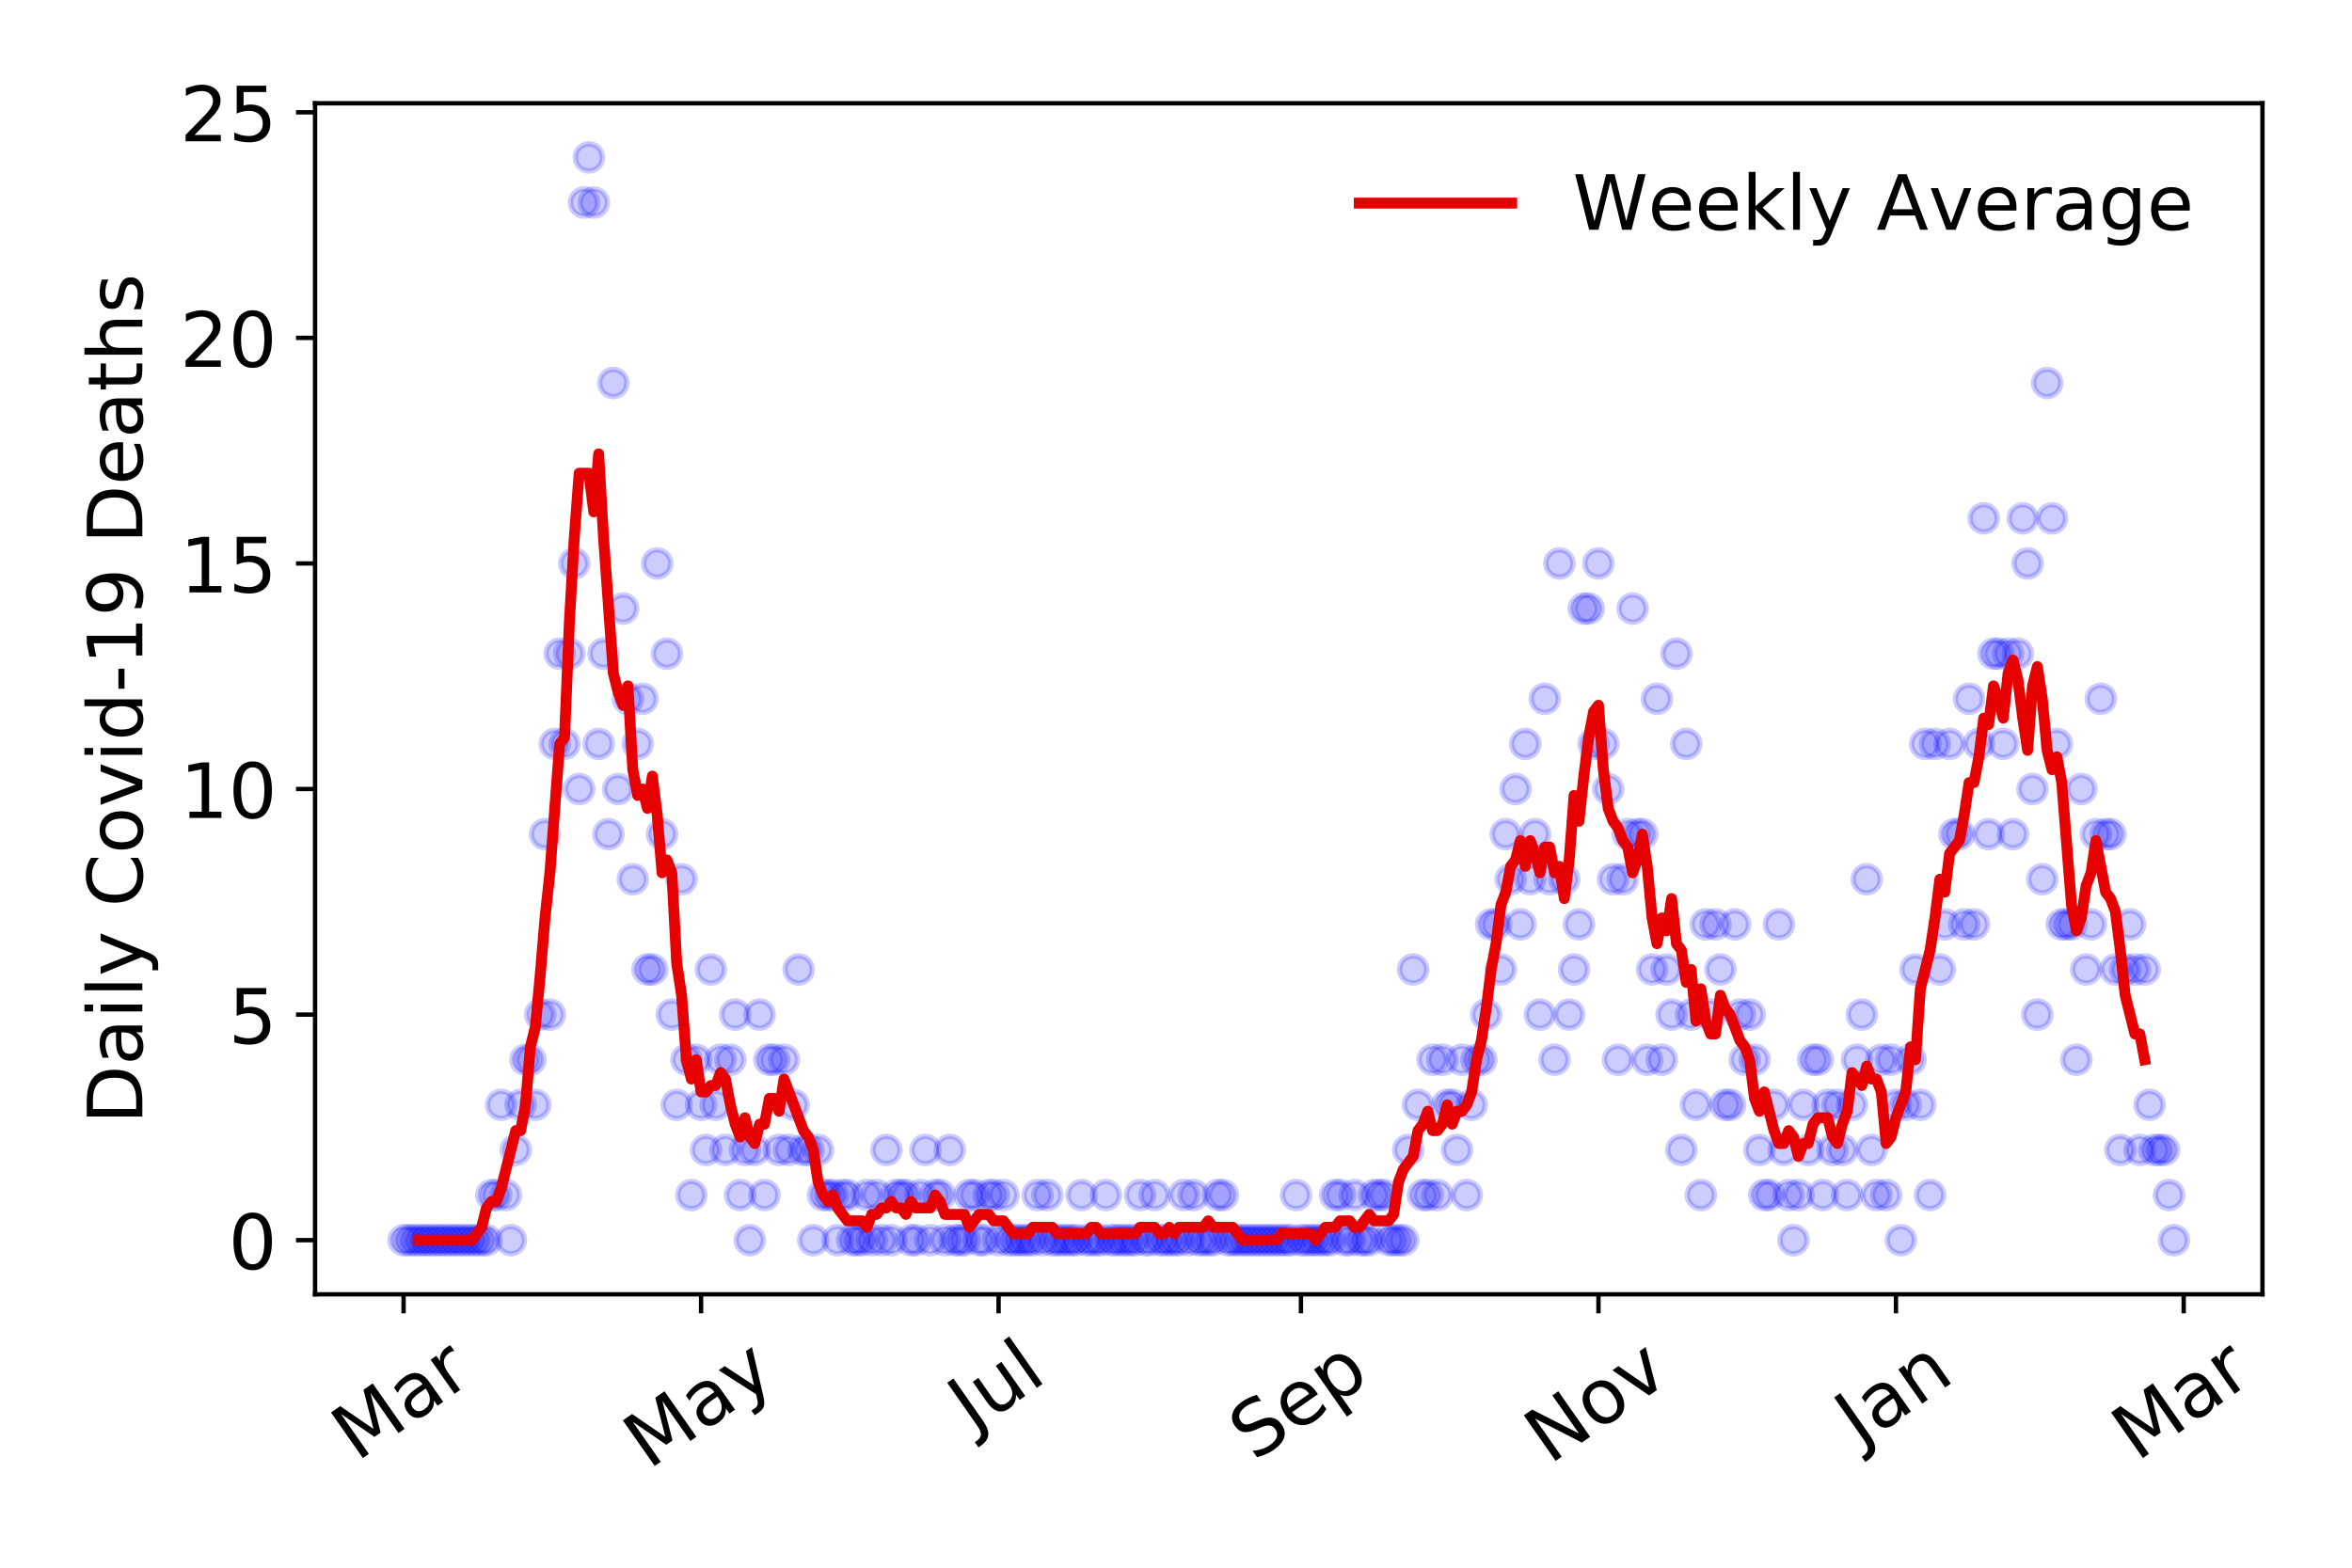 <?xml version="1.0" encoding="utf-8" standalone="no"?>
<!DOCTYPE svg PUBLIC "-//W3C//DTD SVG 1.1//EN"
  "http://www.w3.org/Graphics/SVG/1.1/DTD/svg11.dtd">
<!-- Created with matplotlib (https://matplotlib.org/) -->
<svg height="288pt" version="1.1" viewBox="0 0 432 288" width="432pt" xmlns="http://www.w3.org/2000/svg" xmlns:xlink="http://www.w3.org/1999/xlink">
 <defs>
  <style type="text/css">
*{stroke-linecap:butt;stroke-linejoin:round;}
  </style>
 </defs>
 <g id="figure_1">
  <g id="patch_1">
   <path d="M 0 288 
L 432 288 
L 432 0 
L 0 0 
z
" style="fill:#ffffff;"/>
  </g>
  <g id="axes_1">
   <g id="patch_2">
    <path d="M 57.87 237.778 
L 415.552 237.778 
L 415.552 18.973 
L 57.87 18.973 
z
" style="fill:#ffffff;"/>
   </g>
   <g id="matplotlib.axis_1">
    <g id="xtick_1">
     <g id="line2d_1">
      <defs>
       <path d="M 0 0 
L 0 3.5 
" id="m864a687726" style="stroke:#000000;stroke-width:0.8;"/>
      </defs>
      <g>
       <use style="stroke:#000000;stroke-width:0.8;" x="74.128" xlink:href="#m864a687726" y="237.778"/>
      </g>
     </g>
     <g id="text_1">
      <!-- Mar -->
      <defs>
       <path d="M 9.812 72.906 
L 24.516 72.906 
L 43.109 23.297 
L 61.812 72.906 
L 76.516 72.906 
L 76.516 0 
L 66.891 0 
L 66.891 64.016 
L 48.094 14.016 
L 38.188 14.016 
L 19.391 64.016 
L 19.391 0 
L 9.812 0 
z
" id="DejaVuSans-77"/>
       <path d="M 34.281 27.484 
Q 23.391 27.484 19.188 25 
Q 14.984 22.516 14.984 16.5 
Q 14.984 11.719 18.141 8.906 
Q 21.297 6.109 26.703 6.109 
Q 34.188 6.109 38.703 11.406 
Q 43.219 16.703 43.219 25.484 
L 43.219 27.484 
z
M 52.203 31.203 
L 52.203 0 
L 43.219 0 
L 43.219 8.297 
Q 40.141 3.328 35.547 0.953 
Q 30.953 -1.422 24.312 -1.422 
Q 15.922 -1.422 10.953 3.297 
Q 6 8.016 6 15.922 
Q 6 25.141 12.172 29.828 
Q 18.359 34.516 30.609 34.516 
L 43.219 34.516 
L 43.219 35.406 
Q 43.219 41.609 39.141 45 
Q 35.062 48.391 27.688 48.391 
Q 23 48.391 18.547 47.266 
Q 14.109 46.141 10.016 43.891 
L 10.016 52.203 
Q 14.938 54.109 19.578 55.047 
Q 24.219 56 28.609 56 
Q 40.484 56 46.344 49.844 
Q 52.203 43.703 52.203 31.203 
z
" id="DejaVuSans-97"/>
       <path d="M 41.109 46.297 
Q 39.594 47.172 37.812 47.578 
Q 36.031 48 33.891 48 
Q 26.266 48 22.188 43.047 
Q 18.109 38.094 18.109 28.812 
L 18.109 0 
L 9.078 0 
L 9.078 54.688 
L 18.109 54.688 
L 18.109 46.188 
Q 20.953 51.172 25.484 53.578 
Q 30.031 56 36.531 56 
Q 37.453 56 38.578 55.875 
Q 39.703 55.766 41.062 55.516 
z
" id="DejaVuSans-114"/>
      </defs>
      <g transform="translate(65.526 268.643)rotate(-35)scale(0.14 -0.14)">
       <use xlink:href="#DejaVuSans-77"/>
       <use x="86.279" xlink:href="#DejaVuSans-97"/>
       <use x="147.559" xlink:href="#DejaVuSans-114"/>
      </g>
     </g>
    </g>
    <g id="xtick_2">
     <g id="line2d_2">
      <g>
       <use style="stroke:#000000;stroke-width:0.8;" x="128.77" xlink:href="#m864a687726" y="237.778"/>
      </g>
     </g>
     <g id="text_2">
      <!-- May -->
      <defs>
       <path d="M 32.172 -5.078 
Q 28.375 -14.844 24.75 -17.812 
Q 21.141 -20.797 15.094 -20.797 
L 7.906 -20.797 
L 7.906 -13.281 
L 13.188 -13.281 
Q 16.891 -13.281 18.938 -11.516 
Q 21 -9.766 23.484 -3.219 
L 25.094 0.875 
L 2.984 54.688 
L 12.5 54.688 
L 29.594 11.922 
L 46.688 54.688 
L 56.203 54.688 
z
" id="DejaVuSans-121"/>
      </defs>
      <g transform="translate(119.131 270.094)rotate(-35)scale(0.14 -0.14)">
       <use xlink:href="#DejaVuSans-77"/>
       <use x="86.279" xlink:href="#DejaVuSans-97"/>
       <use x="147.559" xlink:href="#DejaVuSans-121"/>
      </g>
     </g>
    </g>
    <g id="xtick_3">
     <g id="line2d_3">
      <g>
       <use style="stroke:#000000;stroke-width:0.8;" x="183.413" xlink:href="#m864a687726" y="237.778"/>
      </g>
     </g>
     <g id="text_3">
      <!-- Jul -->
      <defs>
       <path d="M 9.812 72.906 
L 19.672 72.906 
L 19.672 5.078 
Q 19.672 -8.109 14.672 -14.062 
Q 9.672 -20.016 -1.422 -20.016 
L -5.172 -20.016 
L -5.172 -11.719 
L -2.094 -11.719 
Q 4.438 -11.719 7.125 -8.047 
Q 9.812 -4.391 9.812 5.078 
z
" id="DejaVuSans-74"/>
       <path d="M 8.5 21.578 
L 8.5 54.688 
L 17.484 54.688 
L 17.484 21.922 
Q 17.484 14.156 20.5 10.266 
Q 23.531 6.391 29.594 6.391 
Q 36.859 6.391 41.078 11.031 
Q 45.312 15.672 45.312 23.688 
L 45.312 54.688 
L 54.297 54.688 
L 54.297 0 
L 45.312 0 
L 45.312 8.406 
Q 42.047 3.422 37.719 1 
Q 33.406 -1.422 27.688 -1.422 
Q 18.266 -1.422 13.375 4.438 
Q 8.5 10.297 8.5 21.578 
z
M 31.109 56 
z
" id="DejaVuSans-117"/>
       <path d="M 9.422 75.984 
L 18.406 75.984 
L 18.406 0 
L 9.422 0 
z
" id="DejaVuSans-108"/>
      </defs>
      <g transform="translate(178.71 263.181)rotate(-35)scale(0.14 -0.14)">
       <use xlink:href="#DejaVuSans-74"/>
       <use x="29.492" xlink:href="#DejaVuSans-117"/>
       <use x="92.871" xlink:href="#DejaVuSans-108"/>
      </g>
     </g>
    </g>
    <g id="xtick_4">
     <g id="line2d_4">
      <g>
       <use style="stroke:#000000;stroke-width:0.8;" x="238.951" xlink:href="#m864a687726" y="237.778"/>
      </g>
     </g>
     <g id="text_4">
      <!-- Sep -->
      <defs>
       <path d="M 53.516 70.516 
L 53.516 60.891 
Q 47.906 63.578 42.922 64.891 
Q 37.938 66.219 33.297 66.219 
Q 25.25 66.219 20.875 63.094 
Q 16.5 59.969 16.5 54.203 
Q 16.5 49.359 19.406 46.891 
Q 22.312 44.438 30.422 42.922 
L 36.375 41.703 
Q 47.406 39.594 52.656 34.297 
Q 57.906 29 57.906 20.125 
Q 57.906 9.516 50.797 4.047 
Q 43.703 -1.422 29.984 -1.422 
Q 24.812 -1.422 18.969 -0.25 
Q 13.141 0.922 6.891 3.219 
L 6.891 13.375 
Q 12.891 10.016 18.656 8.297 
Q 24.422 6.594 29.984 6.594 
Q 38.422 6.594 43.016 9.906 
Q 47.609 13.234 47.609 19.391 
Q 47.609 24.75 44.312 27.781 
Q 41.016 30.812 33.5 32.328 
L 27.484 33.5 
Q 16.453 35.688 11.516 40.375 
Q 6.594 45.062 6.594 53.422 
Q 6.594 63.094 13.406 68.656 
Q 20.219 74.219 32.172 74.219 
Q 37.312 74.219 42.625 73.281 
Q 47.953 72.359 53.516 70.516 
z
" id="DejaVuSans-83"/>
       <path d="M 56.203 29.594 
L 56.203 25.203 
L 14.891 25.203 
Q 15.484 15.922 20.484 11.062 
Q 25.484 6.203 34.422 6.203 
Q 39.594 6.203 44.453 7.469 
Q 49.312 8.734 54.109 11.281 
L 54.109 2.781 
Q 49.266 0.734 44.188 -0.344 
Q 39.109 -1.422 33.891 -1.422 
Q 20.797 -1.422 13.156 6.188 
Q 5.516 13.812 5.516 26.812 
Q 5.516 40.234 12.766 48.109 
Q 20.016 56 32.328 56 
Q 43.359 56 49.781 48.891 
Q 56.203 41.797 56.203 29.594 
z
M 47.219 32.234 
Q 47.125 39.594 43.094 43.984 
Q 39.062 48.391 32.422 48.391 
Q 24.906 48.391 20.391 44.141 
Q 15.875 39.891 15.188 32.172 
z
" id="DejaVuSans-101"/>
       <path d="M 18.109 8.203 
L 18.109 -20.797 
L 9.078 -20.797 
L 9.078 54.688 
L 18.109 54.688 
L 18.109 46.391 
Q 20.953 51.266 25.266 53.625 
Q 29.594 56 35.594 56 
Q 45.562 56 51.781 48.094 
Q 58.016 40.188 58.016 27.297 
Q 58.016 14.406 51.781 6.484 
Q 45.562 -1.422 35.594 -1.422 
Q 29.594 -1.422 25.266 0.953 
Q 20.953 3.328 18.109 8.203 
z
M 48.688 27.297 
Q 48.688 37.203 44.609 42.844 
Q 40.531 48.484 33.406 48.484 
Q 26.266 48.484 22.188 42.844 
Q 18.109 37.203 18.109 27.297 
Q 18.109 17.391 22.188 11.75 
Q 26.266 6.109 33.406 6.109 
Q 40.531 6.109 44.609 11.75 
Q 48.688 17.391 48.688 27.297 
z
" id="DejaVuSans-112"/>
      </defs>
      <g transform="translate(230.358 268.629)rotate(-35)scale(0.14 -0.14)">
       <use xlink:href="#DejaVuSans-83"/>
       <use x="63.477" xlink:href="#DejaVuSans-101"/>
       <use x="125" xlink:href="#DejaVuSans-112"/>
      </g>
     </g>
    </g>
    <g id="xtick_5">
     <g id="line2d_5">
      <g>
       <use style="stroke:#000000;stroke-width:0.8;" x="293.593" xlink:href="#m864a687726" y="237.778"/>
      </g>
     </g>
     <g id="text_5">
      <!-- Nov -->
      <defs>
       <path d="M 9.812 72.906 
L 23.094 72.906 
L 55.422 11.922 
L 55.422 72.906 
L 64.984 72.906 
L 64.984 0 
L 51.703 0 
L 19.391 60.984 
L 19.391 0 
L 9.812 0 
z
" id="DejaVuSans-78"/>
       <path d="M 30.609 48.391 
Q 23.391 48.391 19.188 42.75 
Q 14.984 37.109 14.984 27.297 
Q 14.984 17.484 19.156 11.844 
Q 23.344 6.203 30.609 6.203 
Q 37.797 6.203 41.984 11.859 
Q 46.188 17.531 46.188 27.297 
Q 46.188 37.016 41.984 42.703 
Q 37.797 48.391 30.609 48.391 
z
M 30.609 56 
Q 42.328 56 49.016 48.375 
Q 55.719 40.766 55.719 27.297 
Q 55.719 13.875 49.016 6.219 
Q 42.328 -1.422 30.609 -1.422 
Q 18.844 -1.422 12.172 6.219 
Q 5.516 13.875 5.516 27.297 
Q 5.516 40.766 12.172 48.375 
Q 18.844 56 30.609 56 
z
" id="DejaVuSans-111"/>
       <path d="M 2.984 54.688 
L 12.5 54.688 
L 29.594 8.797 
L 46.688 54.688 
L 56.203 54.688 
L 35.688 0 
L 23.484 0 
z
" id="DejaVuSans-118"/>
      </defs>
      <g transform="translate(284.616 269.166)rotate(-35)scale(0.14 -0.14)">
       <use xlink:href="#DejaVuSans-78"/>
       <use x="74.805" xlink:href="#DejaVuSans-111"/>
       <use x="135.986" xlink:href="#DejaVuSans-118"/>
      </g>
     </g>
    </g>
    <g id="xtick_6">
     <g id="line2d_6">
      <g>
       <use style="stroke:#000000;stroke-width:0.8;" x="348.235" xlink:href="#m864a687726" y="237.778"/>
      </g>
     </g>
     <g id="text_6">
      <!-- Jan -->
      <defs>
       <path d="M 54.891 33.016 
L 54.891 0 
L 45.906 0 
L 45.906 32.719 
Q 45.906 40.484 42.875 44.328 
Q 39.844 48.188 33.797 48.188 
Q 26.516 48.188 22.312 43.547 
Q 18.109 38.922 18.109 30.906 
L 18.109 0 
L 9.078 0 
L 9.078 54.688 
L 18.109 54.688 
L 18.109 46.188 
Q 21.344 51.125 25.703 53.562 
Q 30.078 56 35.797 56 
Q 45.219 56 50.047 50.172 
Q 54.891 44.344 54.891 33.016 
z
" id="DejaVuSans-110"/>
      </defs>
      <g transform="translate(341.611 265.871)rotate(-35)scale(0.14 -0.14)">
       <use xlink:href="#DejaVuSans-74"/>
       <use x="29.492" xlink:href="#DejaVuSans-97"/>
       <use x="90.771" xlink:href="#DejaVuSans-110"/>
      </g>
     </g>
    </g>
    <g id="xtick_7">
     <g id="line2d_7">
      <g>
       <use style="stroke:#000000;stroke-width:0.8;" x="401.086" xlink:href="#m864a687726" y="237.778"/>
      </g>
     </g>
     <g id="text_7">
      <!-- Mar -->
      <g transform="translate(392.483 268.643)rotate(-35)scale(0.14 -0.14)">
       <use xlink:href="#DejaVuSans-77"/>
       <use x="86.279" xlink:href="#DejaVuSans-97"/>
       <use x="147.559" xlink:href="#DejaVuSans-114"/>
      </g>
     </g>
    </g>
   </g>
   <g id="matplotlib.axis_2">
    <g id="ytick_1">
     <g id="line2d_8">
      <defs>
       <path d="M 0 0 
L -3.5 0 
" id="m1c7d1f0b3b" style="stroke:#000000;stroke-width:0.8;"/>
      </defs>
      <g>
       <use style="stroke:#000000;stroke-width:0.8;" x="57.87" xlink:href="#m1c7d1f0b3b" y="227.832"/>
      </g>
     </g>
     <g id="text_8">
      <!-- 0 -->
      <defs>
       <path d="M 31.781 66.406 
Q 24.172 66.406 20.328 58.906 
Q 16.5 51.422 16.5 36.375 
Q 16.5 21.391 20.328 13.891 
Q 24.172 6.391 31.781 6.391 
Q 39.453 6.391 43.281 13.891 
Q 47.125 21.391 47.125 36.375 
Q 47.125 51.422 43.281 58.906 
Q 39.453 66.406 31.781 66.406 
z
M 31.781 74.219 
Q 44.047 74.219 50.516 64.516 
Q 56.984 54.828 56.984 36.375 
Q 56.984 17.969 50.516 8.266 
Q 44.047 -1.422 31.781 -1.422 
Q 19.531 -1.422 13.062 8.266 
Q 6.594 17.969 6.594 36.375 
Q 6.594 54.828 13.062 64.516 
Q 19.531 74.219 31.781 74.219 
z
" id="DejaVuSans-48"/>
      </defs>
      <g transform="translate(41.962 233.151)scale(0.14 -0.14)">
       <use xlink:href="#DejaVuSans-48"/>
      </g>
     </g>
    </g>
    <g id="ytick_2">
     <g id="line2d_9">
      <g>
       <use style="stroke:#000000;stroke-width:0.8;" x="57.87" xlink:href="#m1c7d1f0b3b" y="186.392"/>
      </g>
     </g>
     <g id="text_9">
      <!-- 5 -->
      <defs>
       <path d="M 10.797 72.906 
L 49.516 72.906 
L 49.516 64.594 
L 19.828 64.594 
L 19.828 46.734 
Q 21.969 47.469 24.109 47.828 
Q 26.266 48.188 28.422 48.188 
Q 40.625 48.188 47.75 41.5 
Q 54.891 34.812 54.891 23.391 
Q 54.891 11.625 47.562 5.094 
Q 40.234 -1.422 26.906 -1.422 
Q 22.312 -1.422 17.547 -0.641 
Q 12.797 0.141 7.719 1.703 
L 7.719 11.625 
Q 12.109 9.234 16.797 8.062 
Q 21.484 6.891 26.703 6.891 
Q 35.156 6.891 40.078 11.328 
Q 45.016 15.766 45.016 23.391 
Q 45.016 31 40.078 35.438 
Q 35.156 39.891 26.703 39.891 
Q 22.75 39.891 18.812 39.016 
Q 14.891 38.141 10.797 36.281 
z
" id="DejaVuSans-53"/>
      </defs>
      <g transform="translate(41.962 191.711)scale(0.14 -0.14)">
       <use xlink:href="#DejaVuSans-53"/>
      </g>
     </g>
    </g>
    <g id="ytick_3">
     <g id="line2d_10">
      <g>
       <use style="stroke:#000000;stroke-width:0.8;" x="57.87" xlink:href="#m1c7d1f0b3b" y="144.952"/>
      </g>
     </g>
     <g id="text_10">
      <!-- 10 -->
      <defs>
       <path d="M 12.406 8.297 
L 28.516 8.297 
L 28.516 63.922 
L 10.984 60.406 
L 10.984 69.391 
L 28.422 72.906 
L 38.281 72.906 
L 38.281 8.297 
L 54.391 8.297 
L 54.391 0 
L 12.406 0 
z
" id="DejaVuSans-49"/>
      </defs>
      <g transform="translate(33.055 150.271)scale(0.14 -0.14)">
       <use xlink:href="#DejaVuSans-49"/>
       <use x="63.623" xlink:href="#DejaVuSans-48"/>
      </g>
     </g>
    </g>
    <g id="ytick_4">
     <g id="line2d_11">
      <g>
       <use style="stroke:#000000;stroke-width:0.8;" x="57.87" xlink:href="#m1c7d1f0b3b" y="103.511"/>
      </g>
     </g>
     <g id="text_11">
      <!-- 15 -->
      <g transform="translate(33.055 108.83)scale(0.14 -0.14)">
       <use xlink:href="#DejaVuSans-49"/>
       <use x="63.623" xlink:href="#DejaVuSans-53"/>
      </g>
     </g>
    </g>
    <g id="ytick_5">
     <g id="line2d_12">
      <g>
       <use style="stroke:#000000;stroke-width:0.8;" x="57.87" xlink:href="#m1c7d1f0b3b" y="62.071"/>
      </g>
     </g>
     <g id="text_12">
      <!-- 20 -->
      <defs>
       <path d="M 19.188 8.297 
L 53.609 8.297 
L 53.609 0 
L 7.328 0 
L 7.328 8.297 
Q 12.938 14.109 22.625 23.891 
Q 32.328 33.688 34.812 36.531 
Q 39.547 41.844 41.422 45.531 
Q 43.312 49.219 43.312 52.781 
Q 43.312 58.594 39.234 62.25 
Q 35.156 65.922 28.609 65.922 
Q 23.969 65.922 18.812 64.312 
Q 13.672 62.703 7.812 59.422 
L 7.812 69.391 
Q 13.766 71.781 18.938 73 
Q 24.125 74.219 28.422 74.219 
Q 39.75 74.219 46.484 68.547 
Q 53.219 62.891 53.219 53.422 
Q 53.219 48.922 51.531 44.891 
Q 49.859 40.875 45.406 35.406 
Q 44.188 33.984 37.641 27.219 
Q 31.109 20.453 19.188 8.297 
z
" id="DejaVuSans-50"/>
      </defs>
      <g transform="translate(33.055 67.39)scale(0.14 -0.14)">
       <use xlink:href="#DejaVuSans-50"/>
       <use x="63.623" xlink:href="#DejaVuSans-48"/>
      </g>
     </g>
    </g>
    <g id="ytick_6">
     <g id="line2d_13">
      <g>
       <use style="stroke:#000000;stroke-width:0.8;" x="57.87" xlink:href="#m1c7d1f0b3b" y="20.63"/>
      </g>
     </g>
     <g id="text_13">
      <!-- 25 -->
      <g transform="translate(33.055 25.949)scale(0.14 -0.14)">
       <use xlink:href="#DejaVuSans-50"/>
       <use x="63.623" xlink:href="#DejaVuSans-53"/>
      </g>
     </g>
    </g>
    <g id="text_14">
     <!-- Daily Covid-19 Deaths -->
     <defs>
      <path d="M 19.672 64.797 
L 19.672 8.109 
L 31.594 8.109 
Q 46.688 8.109 53.688 14.938 
Q 60.688 21.781 60.688 36.531 
Q 60.688 51.172 53.688 57.984 
Q 46.688 64.797 31.594 64.797 
z
M 9.812 72.906 
L 30.078 72.906 
Q 51.266 72.906 61.172 64.094 
Q 71.094 55.281 71.094 36.531 
Q 71.094 17.672 61.125 8.828 
Q 51.172 0 30.078 0 
L 9.812 0 
z
" id="DejaVuSans-68"/>
      <path d="M 9.422 54.688 
L 18.406 54.688 
L 18.406 0 
L 9.422 0 
z
M 9.422 75.984 
L 18.406 75.984 
L 18.406 64.594 
L 9.422 64.594 
z
" id="DejaVuSans-105"/>
      <path id="DejaVuSans-32"/>
      <path d="M 64.406 67.281 
L 64.406 56.891 
Q 59.422 61.531 53.781 63.812 
Q 48.141 66.109 41.797 66.109 
Q 29.297 66.109 22.656 58.469 
Q 16.016 50.828 16.016 36.375 
Q 16.016 21.969 22.656 14.328 
Q 29.297 6.688 41.797 6.688 
Q 48.141 6.688 53.781 8.984 
Q 59.422 11.281 64.406 15.922 
L 64.406 5.609 
Q 59.234 2.094 53.438 0.328 
Q 47.656 -1.422 41.219 -1.422 
Q 24.656 -1.422 15.125 8.703 
Q 5.609 18.844 5.609 36.375 
Q 5.609 53.953 15.125 64.078 
Q 24.656 74.219 41.219 74.219 
Q 47.75 74.219 53.531 72.484 
Q 59.328 70.75 64.406 67.281 
z
" id="DejaVuSans-67"/>
      <path d="M 45.406 46.391 
L 45.406 75.984 
L 54.391 75.984 
L 54.391 0 
L 45.406 0 
L 45.406 8.203 
Q 42.578 3.328 38.25 0.953 
Q 33.938 -1.422 27.875 -1.422 
Q 17.969 -1.422 11.734 6.484 
Q 5.516 14.406 5.516 27.297 
Q 5.516 40.188 11.734 48.094 
Q 17.969 56 27.875 56 
Q 33.938 56 38.25 53.625 
Q 42.578 51.266 45.406 46.391 
z
M 14.797 27.297 
Q 14.797 17.391 18.875 11.75 
Q 22.953 6.109 30.078 6.109 
Q 37.203 6.109 41.297 11.75 
Q 45.406 17.391 45.406 27.297 
Q 45.406 37.203 41.297 42.844 
Q 37.203 48.484 30.078 48.484 
Q 22.953 48.484 18.875 42.844 
Q 14.797 37.203 14.797 27.297 
z
" id="DejaVuSans-100"/>
      <path d="M 4.891 31.391 
L 31.203 31.391 
L 31.203 23.391 
L 4.891 23.391 
z
" id="DejaVuSans-45"/>
      <path d="M 10.984 1.516 
L 10.984 10.5 
Q 14.703 8.734 18.5 7.812 
Q 22.312 6.891 25.984 6.891 
Q 35.75 6.891 40.891 13.453 
Q 46.047 20.016 46.781 33.406 
Q 43.953 29.203 39.594 26.953 
Q 35.25 24.703 29.984 24.703 
Q 19.047 24.703 12.672 31.312 
Q 6.297 37.938 6.297 49.422 
Q 6.297 60.641 12.938 67.422 
Q 19.578 74.219 30.609 74.219 
Q 43.266 74.219 49.922 64.516 
Q 56.594 54.828 56.594 36.375 
Q 56.594 19.141 48.406 8.859 
Q 40.234 -1.422 26.422 -1.422 
Q 22.703 -1.422 18.891 -0.688 
Q 15.094 0.047 10.984 1.516 
z
M 30.609 32.422 
Q 37.25 32.422 41.125 36.953 
Q 45.016 41.5 45.016 49.422 
Q 45.016 57.281 41.125 61.844 
Q 37.25 66.406 30.609 66.406 
Q 23.969 66.406 20.094 61.844 
Q 16.219 57.281 16.219 49.422 
Q 16.219 41.5 20.094 36.953 
Q 23.969 32.422 30.609 32.422 
z
" id="DejaVuSans-57"/>
      <path d="M 18.312 70.219 
L 18.312 54.688 
L 36.812 54.688 
L 36.812 47.703 
L 18.312 47.703 
L 18.312 18.016 
Q 18.312 11.328 20.141 9.422 
Q 21.969 7.516 27.594 7.516 
L 36.812 7.516 
L 36.812 0 
L 27.594 0 
Q 17.188 0 13.234 3.875 
Q 9.281 7.766 9.281 18.016 
L 9.281 47.703 
L 2.688 47.703 
L 2.688 54.688 
L 9.281 54.688 
L 9.281 70.219 
z
" id="DejaVuSans-116"/>
      <path d="M 54.891 33.016 
L 54.891 0 
L 45.906 0 
L 45.906 32.719 
Q 45.906 40.484 42.875 44.328 
Q 39.844 48.188 33.797 48.188 
Q 26.516 48.188 22.312 43.547 
Q 18.109 38.922 18.109 30.906 
L 18.109 0 
L 9.078 0 
L 9.078 75.984 
L 18.109 75.984 
L 18.109 46.188 
Q 21.344 51.125 25.703 53.562 
Q 30.078 56 35.797 56 
Q 45.219 56 50.047 50.172 
Q 54.891 44.344 54.891 33.016 
z
" id="DejaVuSans-104"/>
      <path d="M 44.281 53.078 
L 44.281 44.578 
Q 40.484 46.531 36.375 47.5 
Q 32.281 48.484 27.875 48.484 
Q 21.188 48.484 17.844 46.438 
Q 14.5 44.391 14.5 40.281 
Q 14.5 37.156 16.891 35.375 
Q 19.281 33.594 26.516 31.984 
L 29.594 31.297 
Q 39.156 29.25 43.188 25.516 
Q 47.219 21.781 47.219 15.094 
Q 47.219 7.469 41.188 3.016 
Q 35.156 -1.422 24.609 -1.422 
Q 20.219 -1.422 15.453 -0.562 
Q 10.688 0.297 5.422 2 
L 5.422 11.281 
Q 10.406 8.688 15.234 7.391 
Q 20.062 6.109 24.812 6.109 
Q 31.156 6.109 34.562 8.281 
Q 37.984 10.453 37.984 14.406 
Q 37.984 18.062 35.516 20.016 
Q 33.062 21.969 24.703 23.781 
L 21.578 24.516 
Q 13.234 26.266 9.516 29.906 
Q 5.812 33.547 5.812 39.891 
Q 5.812 47.609 11.281 51.797 
Q 16.75 56 26.812 56 
Q 31.781 56 36.172 55.266 
Q 40.578 54.547 44.281 53.078 
z
" id="DejaVuSans-115"/>
     </defs>
     <g transform="translate(26.143 206.487)rotate(-90)scale(0.14 -0.14)">
      <use xlink:href="#DejaVuSans-68"/>
      <use x="77.002" xlink:href="#DejaVuSans-97"/>
      <use x="138.281" xlink:href="#DejaVuSans-105"/>
      <use x="166.064" xlink:href="#DejaVuSans-108"/>
      <use x="193.848" xlink:href="#DejaVuSans-121"/>
      <use x="253.027" xlink:href="#DejaVuSans-32"/>
      <use x="284.814" xlink:href="#DejaVuSans-67"/>
      <use x="354.639" xlink:href="#DejaVuSans-111"/>
      <use x="415.82" xlink:href="#DejaVuSans-118"/>
      <use x="475" xlink:href="#DejaVuSans-105"/>
      <use x="502.783" xlink:href="#DejaVuSans-100"/>
      <use x="566.26" xlink:href="#DejaVuSans-45"/>
      <use x="602.344" xlink:href="#DejaVuSans-49"/>
      <use x="665.967" xlink:href="#DejaVuSans-57"/>
      <use x="729.59" xlink:href="#DejaVuSans-32"/>
      <use x="761.377" xlink:href="#DejaVuSans-68"/>
      <use x="838.379" xlink:href="#DejaVuSans-101"/>
      <use x="899.902" xlink:href="#DejaVuSans-97"/>
      <use x="961.182" xlink:href="#DejaVuSans-116"/>
      <use x="1000.391" xlink:href="#DejaVuSans-104"/>
      <use x="1063.77" xlink:href="#DejaVuSans-115"/>
     </g>
    </g>
   </g>
   <g id="line2d_14">
    <defs>
     <path d="M 0 2.5 
C 0.663 2.5 1.299 2.237 1.768 1.768 
C 2.237 1.299 2.5 0.663 2.5 0 
C 2.5 -0.663 2.237 -1.299 1.768 -1.768 
C 1.299 -2.237 0.663 -2.5 0 -2.5 
C -0.663 -2.5 -1.299 -2.237 -1.768 -1.768 
C -2.237 -1.299 -2.5 -0.663 -2.5 0 
C -2.5 0.663 -2.237 1.299 -1.768 1.768 
C -1.299 2.237 -0.663 2.5 0 2.5 
z
" id="md66c4fc4ce" style="stroke:#0000ff;stroke-opacity:0.2;"/>
    </defs>
    <g clip-path="url(#p5069981c90)">
     <use style="fill:#0000ff;fill-opacity:0.2;stroke:#0000ff;stroke-opacity:0.2;" x="74.128" xlink:href="#md66c4fc4ce" y="227.832"/>
     <use style="fill:#0000ff;fill-opacity:0.2;stroke:#0000ff;stroke-opacity:0.2;" x="75.024" xlink:href="#md66c4fc4ce" y="227.832"/>
     <use style="fill:#0000ff;fill-opacity:0.2;stroke:#0000ff;stroke-opacity:0.2;" x="75.92" xlink:href="#md66c4fc4ce" y="227.832"/>
     <use style="fill:#0000ff;fill-opacity:0.2;stroke:#0000ff;stroke-opacity:0.2;" x="76.816" xlink:href="#md66c4fc4ce" y="227.832"/>
     <use style="fill:#0000ff;fill-opacity:0.2;stroke:#0000ff;stroke-opacity:0.2;" x="77.711" xlink:href="#md66c4fc4ce" y="227.832"/>
     <use style="fill:#0000ff;fill-opacity:0.2;stroke:#0000ff;stroke-opacity:0.2;" x="78.607" xlink:href="#md66c4fc4ce" y="227.832"/>
     <use style="fill:#0000ff;fill-opacity:0.2;stroke:#0000ff;stroke-opacity:0.2;" x="79.503" xlink:href="#md66c4fc4ce" y="227.832"/>
     <use style="fill:#0000ff;fill-opacity:0.2;stroke:#0000ff;stroke-opacity:0.2;" x="80.399" xlink:href="#md66c4fc4ce" y="227.832"/>
     <use style="fill:#0000ff;fill-opacity:0.2;stroke:#0000ff;stroke-opacity:0.2;" x="81.294" xlink:href="#md66c4fc4ce" y="227.832"/>
     <use style="fill:#0000ff;fill-opacity:0.2;stroke:#0000ff;stroke-opacity:0.2;" x="82.19" xlink:href="#md66c4fc4ce" y="227.832"/>
     <use style="fill:#0000ff;fill-opacity:0.2;stroke:#0000ff;stroke-opacity:0.2;" x="83.086" xlink:href="#md66c4fc4ce" y="227.832"/>
     <use style="fill:#0000ff;fill-opacity:0.2;stroke:#0000ff;stroke-opacity:0.2;" x="83.982" xlink:href="#md66c4fc4ce" y="227.832"/>
     <use style="fill:#0000ff;fill-opacity:0.2;stroke:#0000ff;stroke-opacity:0.2;" x="84.878" xlink:href="#md66c4fc4ce" y="227.832"/>
     <use style="fill:#0000ff;fill-opacity:0.2;stroke:#0000ff;stroke-opacity:0.2;" x="85.773" xlink:href="#md66c4fc4ce" y="227.832"/>
     <use style="fill:#0000ff;fill-opacity:0.2;stroke:#0000ff;stroke-opacity:0.2;" x="86.669" xlink:href="#md66c4fc4ce" y="227.832"/>
     <use style="fill:#0000ff;fill-opacity:0.2;stroke:#0000ff;stroke-opacity:0.2;" x="87.565" xlink:href="#md66c4fc4ce" y="227.832"/>
     <use style="fill:#0000ff;fill-opacity:0.2;stroke:#0000ff;stroke-opacity:0.2;" x="88.461" xlink:href="#md66c4fc4ce" y="227.832"/>
     <use style="fill:#0000ff;fill-opacity:0.2;stroke:#0000ff;stroke-opacity:0.2;" x="89.356" xlink:href="#md66c4fc4ce" y="227.832"/>
     <use style="fill:#0000ff;fill-opacity:0.2;stroke:#0000ff;stroke-opacity:0.2;" x="90.252" xlink:href="#md66c4fc4ce" y="219.544"/>
     <use style="fill:#0000ff;fill-opacity:0.2;stroke:#0000ff;stroke-opacity:0.2;" x="91.148" xlink:href="#md66c4fc4ce" y="219.544"/>
     <use style="fill:#0000ff;fill-opacity:0.2;stroke:#0000ff;stroke-opacity:0.2;" x="92.044" xlink:href="#md66c4fc4ce" y="202.968"/>
     <use style="fill:#0000ff;fill-opacity:0.2;stroke:#0000ff;stroke-opacity:0.2;" x="92.94" xlink:href="#md66c4fc4ce" y="219.544"/>
     <use style="fill:#0000ff;fill-opacity:0.2;stroke:#0000ff;stroke-opacity:0.2;" x="93.835" xlink:href="#md66c4fc4ce" y="227.832"/>
     <use style="fill:#0000ff;fill-opacity:0.2;stroke:#0000ff;stroke-opacity:0.2;" x="94.731" xlink:href="#md66c4fc4ce" y="211.256"/>
     <use style="fill:#0000ff;fill-opacity:0.2;stroke:#0000ff;stroke-opacity:0.2;" x="95.627" xlink:href="#md66c4fc4ce" y="202.968"/>
     <use style="fill:#0000ff;fill-opacity:0.2;stroke:#0000ff;stroke-opacity:0.2;" x="96.523" xlink:href="#md66c4fc4ce" y="194.68"/>
     <use style="fill:#0000ff;fill-opacity:0.2;stroke:#0000ff;stroke-opacity:0.2;" x="97.418" xlink:href="#md66c4fc4ce" y="194.68"/>
     <use style="fill:#0000ff;fill-opacity:0.2;stroke:#0000ff;stroke-opacity:0.2;" x="98.314" xlink:href="#md66c4fc4ce" y="202.968"/>
     <use style="fill:#0000ff;fill-opacity:0.2;stroke:#0000ff;stroke-opacity:0.2;" x="99.21" xlink:href="#md66c4fc4ce" y="186.392"/>
     <use style="fill:#0000ff;fill-opacity:0.2;stroke:#0000ff;stroke-opacity:0.2;" x="100.106" xlink:href="#md66c4fc4ce" y="153.24"/>
     <use style="fill:#0000ff;fill-opacity:0.2;stroke:#0000ff;stroke-opacity:0.2;" x="101.002" xlink:href="#md66c4fc4ce" y="186.392"/>
     <use style="fill:#0000ff;fill-opacity:0.2;stroke:#0000ff;stroke-opacity:0.2;" x="101.897" xlink:href="#md66c4fc4ce" y="136.664"/>
     <use style="fill:#0000ff;fill-opacity:0.2;stroke:#0000ff;stroke-opacity:0.2;" x="102.793" xlink:href="#md66c4fc4ce" y="120.087"/>
     <use style="fill:#0000ff;fill-opacity:0.2;stroke:#0000ff;stroke-opacity:0.2;" x="103.689" xlink:href="#md66c4fc4ce" y="136.664"/>
     <use style="fill:#0000ff;fill-opacity:0.2;stroke:#0000ff;stroke-opacity:0.2;" x="104.585" xlink:href="#md66c4fc4ce" y="120.087"/>
     <use style="fill:#0000ff;fill-opacity:0.2;stroke:#0000ff;stroke-opacity:0.2;" x="105.48" xlink:href="#md66c4fc4ce" y="103.511"/>
     <use style="fill:#0000ff;fill-opacity:0.2;stroke:#0000ff;stroke-opacity:0.2;" x="106.376" xlink:href="#md66c4fc4ce" y="144.952"/>
     <use style="fill:#0000ff;fill-opacity:0.2;stroke:#0000ff;stroke-opacity:0.2;" x="107.272" xlink:href="#md66c4fc4ce" y="37.207"/>
     <use style="fill:#0000ff;fill-opacity:0.2;stroke:#0000ff;stroke-opacity:0.2;" x="108.168" xlink:href="#md66c4fc4ce" y="28.918"/>
     <use style="fill:#0000ff;fill-opacity:0.2;stroke:#0000ff;stroke-opacity:0.2;" x="109.063" xlink:href="#md66c4fc4ce" y="37.207"/>
     <use style="fill:#0000ff;fill-opacity:0.2;stroke:#0000ff;stroke-opacity:0.2;" x="109.959" xlink:href="#md66c4fc4ce" y="136.664"/>
     <use style="fill:#0000ff;fill-opacity:0.2;stroke:#0000ff;stroke-opacity:0.2;" x="110.855" xlink:href="#md66c4fc4ce" y="120.087"/>
     <use style="fill:#0000ff;fill-opacity:0.2;stroke:#0000ff;stroke-opacity:0.2;" x="111.751" xlink:href="#md66c4fc4ce" y="153.24"/>
     <use style="fill:#0000ff;fill-opacity:0.2;stroke:#0000ff;stroke-opacity:0.2;" x="112.647" xlink:href="#md66c4fc4ce" y="70.359"/>
     <use style="fill:#0000ff;fill-opacity:0.2;stroke:#0000ff;stroke-opacity:0.2;" x="113.542" xlink:href="#md66c4fc4ce" y="144.952"/>
     <use style="fill:#0000ff;fill-opacity:0.2;stroke:#0000ff;stroke-opacity:0.2;" x="114.438" xlink:href="#md66c4fc4ce" y="111.799"/>
     <use style="fill:#0000ff;fill-opacity:0.2;stroke:#0000ff;stroke-opacity:0.2;" x="115.334" xlink:href="#md66c4fc4ce" y="128.375"/>
     <use style="fill:#0000ff;fill-opacity:0.2;stroke:#0000ff;stroke-opacity:0.2;" x="116.23" xlink:href="#md66c4fc4ce" y="161.528"/>
     <use style="fill:#0000ff;fill-opacity:0.2;stroke:#0000ff;stroke-opacity:0.2;" x="117.125" xlink:href="#md66c4fc4ce" y="136.664"/>
     <use style="fill:#0000ff;fill-opacity:0.2;stroke:#0000ff;stroke-opacity:0.2;" x="118.021" xlink:href="#md66c4fc4ce" y="128.375"/>
     <use style="fill:#0000ff;fill-opacity:0.2;stroke:#0000ff;stroke-opacity:0.2;" x="118.917" xlink:href="#md66c4fc4ce" y="178.104"/>
     <use style="fill:#0000ff;fill-opacity:0.2;stroke:#0000ff;stroke-opacity:0.2;" x="119.813" xlink:href="#md66c4fc4ce" y="178.104"/>
     <use style="fill:#0000ff;fill-opacity:0.2;stroke:#0000ff;stroke-opacity:0.2;" x="120.709" xlink:href="#md66c4fc4ce" y="103.511"/>
     <use style="fill:#0000ff;fill-opacity:0.2;stroke:#0000ff;stroke-opacity:0.2;" x="121.604" xlink:href="#md66c4fc4ce" y="153.24"/>
     <use style="fill:#0000ff;fill-opacity:0.2;stroke:#0000ff;stroke-opacity:0.2;" x="122.5" xlink:href="#md66c4fc4ce" y="120.087"/>
     <use style="fill:#0000ff;fill-opacity:0.2;stroke:#0000ff;stroke-opacity:0.2;" x="123.396" xlink:href="#md66c4fc4ce" y="186.392"/>
     <use style="fill:#0000ff;fill-opacity:0.2;stroke:#0000ff;stroke-opacity:0.2;" x="124.292" xlink:href="#md66c4fc4ce" y="202.968"/>
     <use style="fill:#0000ff;fill-opacity:0.2;stroke:#0000ff;stroke-opacity:0.2;" x="125.187" xlink:href="#md66c4fc4ce" y="161.528"/>
     <use style="fill:#0000ff;fill-opacity:0.2;stroke:#0000ff;stroke-opacity:0.2;" x="126.083" xlink:href="#md66c4fc4ce" y="194.68"/>
     <use style="fill:#0000ff;fill-opacity:0.2;stroke:#0000ff;stroke-opacity:0.2;" x="126.979" xlink:href="#md66c4fc4ce" y="219.544"/>
     <use style="fill:#0000ff;fill-opacity:0.2;stroke:#0000ff;stroke-opacity:0.2;" x="127.875" xlink:href="#md66c4fc4ce" y="194.68"/>
     <use style="fill:#0000ff;fill-opacity:0.2;stroke:#0000ff;stroke-opacity:0.2;" x="128.77" xlink:href="#md66c4fc4ce" y="202.968"/>
     <use style="fill:#0000ff;fill-opacity:0.2;stroke:#0000ff;stroke-opacity:0.2;" x="129.666" xlink:href="#md66c4fc4ce" y="211.256"/>
     <use style="fill:#0000ff;fill-opacity:0.2;stroke:#0000ff;stroke-opacity:0.2;" x="130.562" xlink:href="#md66c4fc4ce" y="178.104"/>
     <use style="fill:#0000ff;fill-opacity:0.2;stroke:#0000ff;stroke-opacity:0.2;" x="131.458" xlink:href="#md66c4fc4ce" y="202.968"/>
     <use style="fill:#0000ff;fill-opacity:0.2;stroke:#0000ff;stroke-opacity:0.2;" x="132.354" xlink:href="#md66c4fc4ce" y="194.68"/>
     <use style="fill:#0000ff;fill-opacity:0.2;stroke:#0000ff;stroke-opacity:0.2;" x="133.249" xlink:href="#md66c4fc4ce" y="211.256"/>
     <use style="fill:#0000ff;fill-opacity:0.2;stroke:#0000ff;stroke-opacity:0.2;" x="134.145" xlink:href="#md66c4fc4ce" y="194.68"/>
     <use style="fill:#0000ff;fill-opacity:0.2;stroke:#0000ff;stroke-opacity:0.2;" x="135.041" xlink:href="#md66c4fc4ce" y="186.392"/>
     <use style="fill:#0000ff;fill-opacity:0.2;stroke:#0000ff;stroke-opacity:0.2;" x="135.937" xlink:href="#md66c4fc4ce" y="219.544"/>
     <use style="fill:#0000ff;fill-opacity:0.2;stroke:#0000ff;stroke-opacity:0.2;" x="136.832" xlink:href="#md66c4fc4ce" y="211.256"/>
     <use style="fill:#0000ff;fill-opacity:0.2;stroke:#0000ff;stroke-opacity:0.2;" x="137.728" xlink:href="#md66c4fc4ce" y="227.832"/>
     <use style="fill:#0000ff;fill-opacity:0.2;stroke:#0000ff;stroke-opacity:0.2;" x="138.624" xlink:href="#md66c4fc4ce" y="211.256"/>
     <use style="fill:#0000ff;fill-opacity:0.2;stroke:#0000ff;stroke-opacity:0.2;" x="139.52" xlink:href="#md66c4fc4ce" y="186.392"/>
     <use style="fill:#0000ff;fill-opacity:0.2;stroke:#0000ff;stroke-opacity:0.2;" x="140.416" xlink:href="#md66c4fc4ce" y="219.544"/>
     <use style="fill:#0000ff;fill-opacity:0.2;stroke:#0000ff;stroke-opacity:0.2;" x="141.311" xlink:href="#md66c4fc4ce" y="194.68"/>
     <use style="fill:#0000ff;fill-opacity:0.2;stroke:#0000ff;stroke-opacity:0.2;" x="142.207" xlink:href="#md66c4fc4ce" y="194.68"/>
     <use style="fill:#0000ff;fill-opacity:0.2;stroke:#0000ff;stroke-opacity:0.2;" x="143.103" xlink:href="#md66c4fc4ce" y="211.256"/>
     <use style="fill:#0000ff;fill-opacity:0.2;stroke:#0000ff;stroke-opacity:0.2;" x="143.999" xlink:href="#md66c4fc4ce" y="194.68"/>
     <use style="fill:#0000ff;fill-opacity:0.2;stroke:#0000ff;stroke-opacity:0.2;" x="144.894" xlink:href="#md66c4fc4ce" y="211.256"/>
     <use style="fill:#0000ff;fill-opacity:0.2;stroke:#0000ff;stroke-opacity:0.2;" x="145.79" xlink:href="#md66c4fc4ce" y="202.968"/>
     <use style="fill:#0000ff;fill-opacity:0.2;stroke:#0000ff;stroke-opacity:0.2;" x="146.686" xlink:href="#md66c4fc4ce" y="178.104"/>
     <use style="fill:#0000ff;fill-opacity:0.2;stroke:#0000ff;stroke-opacity:0.2;" x="147.582" xlink:href="#md66c4fc4ce" y="211.256"/>
     <use style="fill:#0000ff;fill-opacity:0.2;stroke:#0000ff;stroke-opacity:0.2;" x="148.478" xlink:href="#md66c4fc4ce" y="211.256"/>
     <use style="fill:#0000ff;fill-opacity:0.2;stroke:#0000ff;stroke-opacity:0.2;" x="149.373" xlink:href="#md66c4fc4ce" y="227.832"/>
     <use style="fill:#0000ff;fill-opacity:0.2;stroke:#0000ff;stroke-opacity:0.2;" x="150.269" xlink:href="#md66c4fc4ce" y="211.256"/>
     <use style="fill:#0000ff;fill-opacity:0.2;stroke:#0000ff;stroke-opacity:0.2;" x="151.165" xlink:href="#md66c4fc4ce" y="219.544"/>
     <use style="fill:#0000ff;fill-opacity:0.2;stroke:#0000ff;stroke-opacity:0.2;" x="152.061" xlink:href="#md66c4fc4ce" y="219.544"/>
     <use style="fill:#0000ff;fill-opacity:0.2;stroke:#0000ff;stroke-opacity:0.2;" x="152.956" xlink:href="#md66c4fc4ce" y="219.544"/>
     <use style="fill:#0000ff;fill-opacity:0.2;stroke:#0000ff;stroke-opacity:0.2;" x="153.852" xlink:href="#md66c4fc4ce" y="227.832"/>
     <use style="fill:#0000ff;fill-opacity:0.2;stroke:#0000ff;stroke-opacity:0.2;" x="154.748" xlink:href="#md66c4fc4ce" y="219.544"/>
     <use style="fill:#0000ff;fill-opacity:0.2;stroke:#0000ff;stroke-opacity:0.2;" x="155.644" xlink:href="#md66c4fc4ce" y="219.544"/>
     <use style="fill:#0000ff;fill-opacity:0.2;stroke:#0000ff;stroke-opacity:0.2;" x="156.539" xlink:href="#md66c4fc4ce" y="227.832"/>
     <use style="fill:#0000ff;fill-opacity:0.2;stroke:#0000ff;stroke-opacity:0.2;" x="157.435" xlink:href="#md66c4fc4ce" y="227.832"/>
     <use style="fill:#0000ff;fill-opacity:0.2;stroke:#0000ff;stroke-opacity:0.2;" x="158.331" xlink:href="#md66c4fc4ce" y="227.832"/>
     <use style="fill:#0000ff;fill-opacity:0.2;stroke:#0000ff;stroke-opacity:0.2;" x="159.227" xlink:href="#md66c4fc4ce" y="219.544"/>
     <use style="fill:#0000ff;fill-opacity:0.2;stroke:#0000ff;stroke-opacity:0.2;" x="160.123" xlink:href="#md66c4fc4ce" y="227.832"/>
     <use style="fill:#0000ff;fill-opacity:0.2;stroke:#0000ff;stroke-opacity:0.2;" x="161.018" xlink:href="#md66c4fc4ce" y="219.544"/>
     <use style="fill:#0000ff;fill-opacity:0.2;stroke:#0000ff;stroke-opacity:0.2;" x="161.914" xlink:href="#md66c4fc4ce" y="227.832"/>
     <use style="fill:#0000ff;fill-opacity:0.2;stroke:#0000ff;stroke-opacity:0.2;" x="162.81" xlink:href="#md66c4fc4ce" y="211.256"/>
     <use style="fill:#0000ff;fill-opacity:0.2;stroke:#0000ff;stroke-opacity:0.2;" x="163.706" xlink:href="#md66c4fc4ce" y="227.832"/>
     <use style="fill:#0000ff;fill-opacity:0.2;stroke:#0000ff;stroke-opacity:0.2;" x="164.601" xlink:href="#md66c4fc4ce" y="219.544"/>
     <use style="fill:#0000ff;fill-opacity:0.2;stroke:#0000ff;stroke-opacity:0.2;" x="165.497" xlink:href="#md66c4fc4ce" y="219.544"/>
     <use style="fill:#0000ff;fill-opacity:0.2;stroke:#0000ff;stroke-opacity:0.2;" x="166.393" xlink:href="#md66c4fc4ce" y="219.544"/>
     <use style="fill:#0000ff;fill-opacity:0.2;stroke:#0000ff;stroke-opacity:0.2;" x="167.289" xlink:href="#md66c4fc4ce" y="227.832"/>
     <use style="fill:#0000ff;fill-opacity:0.2;stroke:#0000ff;stroke-opacity:0.2;" x="168.185" xlink:href="#md66c4fc4ce" y="227.832"/>
     <use style="fill:#0000ff;fill-opacity:0.2;stroke:#0000ff;stroke-opacity:0.2;" x="169.08" xlink:href="#md66c4fc4ce" y="219.544"/>
     <use style="fill:#0000ff;fill-opacity:0.2;stroke:#0000ff;stroke-opacity:0.2;" x="169.976" xlink:href="#md66c4fc4ce" y="211.256"/>
     <use style="fill:#0000ff;fill-opacity:0.2;stroke:#0000ff;stroke-opacity:0.2;" x="170.872" xlink:href="#md66c4fc4ce" y="227.832"/>
     <use style="fill:#0000ff;fill-opacity:0.2;stroke:#0000ff;stroke-opacity:0.2;" x="171.768" xlink:href="#md66c4fc4ce" y="219.544"/>
     <use style="fill:#0000ff;fill-opacity:0.2;stroke:#0000ff;stroke-opacity:0.2;" x="172.663" xlink:href="#md66c4fc4ce" y="219.544"/>
     <use style="fill:#0000ff;fill-opacity:0.2;stroke:#0000ff;stroke-opacity:0.2;" x="173.559" xlink:href="#md66c4fc4ce" y="227.832"/>
     <use style="fill:#0000ff;fill-opacity:0.2;stroke:#0000ff;stroke-opacity:0.2;" x="174.455" xlink:href="#md66c4fc4ce" y="211.256"/>
     <use style="fill:#0000ff;fill-opacity:0.2;stroke:#0000ff;stroke-opacity:0.2;" x="175.351" xlink:href="#md66c4fc4ce" y="227.832"/>
     <use style="fill:#0000ff;fill-opacity:0.2;stroke:#0000ff;stroke-opacity:0.2;" x="176.246" xlink:href="#md66c4fc4ce" y="227.832"/>
     <use style="fill:#0000ff;fill-opacity:0.2;stroke:#0000ff;stroke-opacity:0.2;" x="177.142" xlink:href="#md66c4fc4ce" y="227.832"/>
     <use style="fill:#0000ff;fill-opacity:0.2;stroke:#0000ff;stroke-opacity:0.2;" x="178.038" xlink:href="#md66c4fc4ce" y="219.544"/>
     <use style="fill:#0000ff;fill-opacity:0.2;stroke:#0000ff;stroke-opacity:0.2;" x="178.934" xlink:href="#md66c4fc4ce" y="219.544"/>
     <use style="fill:#0000ff;fill-opacity:0.2;stroke:#0000ff;stroke-opacity:0.2;" x="179.83" xlink:href="#md66c4fc4ce" y="227.832"/>
     <use style="fill:#0000ff;fill-opacity:0.2;stroke:#0000ff;stroke-opacity:0.2;" x="180.725" xlink:href="#md66c4fc4ce" y="227.832"/>
     <use style="fill:#0000ff;fill-opacity:0.2;stroke:#0000ff;stroke-opacity:0.2;" x="181.621" xlink:href="#md66c4fc4ce" y="219.544"/>
     <use style="fill:#0000ff;fill-opacity:0.2;stroke:#0000ff;stroke-opacity:0.2;" x="182.517" xlink:href="#md66c4fc4ce" y="219.544"/>
     <use style="fill:#0000ff;fill-opacity:0.2;stroke:#0000ff;stroke-opacity:0.2;" x="183.413" xlink:href="#md66c4fc4ce" y="227.832"/>
     <use style="fill:#0000ff;fill-opacity:0.2;stroke:#0000ff;stroke-opacity:0.2;" x="184.308" xlink:href="#md66c4fc4ce" y="219.544"/>
     <use style="fill:#0000ff;fill-opacity:0.2;stroke:#0000ff;stroke-opacity:0.2;" x="185.204" xlink:href="#md66c4fc4ce" y="227.832"/>
     <use style="fill:#0000ff;fill-opacity:0.2;stroke:#0000ff;stroke-opacity:0.2;" x="186.1" xlink:href="#md66c4fc4ce" y="227.832"/>
     <use style="fill:#0000ff;fill-opacity:0.2;stroke:#0000ff;stroke-opacity:0.2;" x="186.996" xlink:href="#md66c4fc4ce" y="227.832"/>
     <use style="fill:#0000ff;fill-opacity:0.2;stroke:#0000ff;stroke-opacity:0.2;" x="187.892" xlink:href="#md66c4fc4ce" y="227.832"/>
     <use style="fill:#0000ff;fill-opacity:0.2;stroke:#0000ff;stroke-opacity:0.2;" x="188.787" xlink:href="#md66c4fc4ce" y="227.832"/>
     <use style="fill:#0000ff;fill-opacity:0.2;stroke:#0000ff;stroke-opacity:0.2;" x="189.683" xlink:href="#md66c4fc4ce" y="227.832"/>
     <use style="fill:#0000ff;fill-opacity:0.2;stroke:#0000ff;stroke-opacity:0.2;" x="190.579" xlink:href="#md66c4fc4ce" y="219.544"/>
     <use style="fill:#0000ff;fill-opacity:0.2;stroke:#0000ff;stroke-opacity:0.2;" x="191.475" xlink:href="#md66c4fc4ce" y="227.832"/>
     <use style="fill:#0000ff;fill-opacity:0.2;stroke:#0000ff;stroke-opacity:0.2;" x="192.37" xlink:href="#md66c4fc4ce" y="219.544"/>
     <use style="fill:#0000ff;fill-opacity:0.2;stroke:#0000ff;stroke-opacity:0.2;" x="193.266" xlink:href="#md66c4fc4ce" y="227.832"/>
     <use style="fill:#0000ff;fill-opacity:0.2;stroke:#0000ff;stroke-opacity:0.2;" x="194.162" xlink:href="#md66c4fc4ce" y="227.832"/>
     <use style="fill:#0000ff;fill-opacity:0.2;stroke:#0000ff;stroke-opacity:0.2;" x="195.058" xlink:href="#md66c4fc4ce" y="227.832"/>
     <use style="fill:#0000ff;fill-opacity:0.2;stroke:#0000ff;stroke-opacity:0.2;" x="195.954" xlink:href="#md66c4fc4ce" y="227.832"/>
     <use style="fill:#0000ff;fill-opacity:0.2;stroke:#0000ff;stroke-opacity:0.2;" x="196.849" xlink:href="#md66c4fc4ce" y="227.832"/>
     <use style="fill:#0000ff;fill-opacity:0.2;stroke:#0000ff;stroke-opacity:0.2;" x="197.745" xlink:href="#md66c4fc4ce" y="227.832"/>
     <use style="fill:#0000ff;fill-opacity:0.2;stroke:#0000ff;stroke-opacity:0.2;" x="198.641" xlink:href="#md66c4fc4ce" y="219.544"/>
     <use style="fill:#0000ff;fill-opacity:0.2;stroke:#0000ff;stroke-opacity:0.2;" x="199.537" xlink:href="#md66c4fc4ce" y="227.832"/>
     <use style="fill:#0000ff;fill-opacity:0.2;stroke:#0000ff;stroke-opacity:0.2;" x="200.432" xlink:href="#md66c4fc4ce" y="227.832"/>
     <use style="fill:#0000ff;fill-opacity:0.2;stroke:#0000ff;stroke-opacity:0.2;" x="201.328" xlink:href="#md66c4fc4ce" y="227.832"/>
     <use style="fill:#0000ff;fill-opacity:0.2;stroke:#0000ff;stroke-opacity:0.2;" x="202.224" xlink:href="#md66c4fc4ce" y="227.832"/>
     <use style="fill:#0000ff;fill-opacity:0.2;stroke:#0000ff;stroke-opacity:0.2;" x="203.12" xlink:href="#md66c4fc4ce" y="219.544"/>
     <use style="fill:#0000ff;fill-opacity:0.2;stroke:#0000ff;stroke-opacity:0.2;" x="204.015" xlink:href="#md66c4fc4ce" y="227.832"/>
     <use style="fill:#0000ff;fill-opacity:0.2;stroke:#0000ff;stroke-opacity:0.2;" x="204.911" xlink:href="#md66c4fc4ce" y="227.832"/>
     <use style="fill:#0000ff;fill-opacity:0.2;stroke:#0000ff;stroke-opacity:0.2;" x="205.807" xlink:href="#md66c4fc4ce" y="227.832"/>
     <use style="fill:#0000ff;fill-opacity:0.2;stroke:#0000ff;stroke-opacity:0.2;" x="206.703" xlink:href="#md66c4fc4ce" y="227.832"/>
     <use style="fill:#0000ff;fill-opacity:0.2;stroke:#0000ff;stroke-opacity:0.2;" x="207.599" xlink:href="#md66c4fc4ce" y="227.832"/>
     <use style="fill:#0000ff;fill-opacity:0.2;stroke:#0000ff;stroke-opacity:0.2;" x="208.494" xlink:href="#md66c4fc4ce" y="227.832"/>
     <use style="fill:#0000ff;fill-opacity:0.2;stroke:#0000ff;stroke-opacity:0.2;" x="209.39" xlink:href="#md66c4fc4ce" y="219.544"/>
     <use style="fill:#0000ff;fill-opacity:0.2;stroke:#0000ff;stroke-opacity:0.2;" x="210.286" xlink:href="#md66c4fc4ce" y="227.832"/>
     <use style="fill:#0000ff;fill-opacity:0.2;stroke:#0000ff;stroke-opacity:0.2;" x="211.182" xlink:href="#md66c4fc4ce" y="227.832"/>
     <use style="fill:#0000ff;fill-opacity:0.2;stroke:#0000ff;stroke-opacity:0.2;" x="212.077" xlink:href="#md66c4fc4ce" y="219.544"/>
     <use style="fill:#0000ff;fill-opacity:0.2;stroke:#0000ff;stroke-opacity:0.2;" x="212.973" xlink:href="#md66c4fc4ce" y="227.832"/>
     <use style="fill:#0000ff;fill-opacity:0.2;stroke:#0000ff;stroke-opacity:0.2;" x="213.869" xlink:href="#md66c4fc4ce" y="227.832"/>
     <use style="fill:#0000ff;fill-opacity:0.2;stroke:#0000ff;stroke-opacity:0.2;" x="214.765" xlink:href="#md66c4fc4ce" y="227.832"/>
     <use style="fill:#0000ff;fill-opacity:0.2;stroke:#0000ff;stroke-opacity:0.2;" x="215.661" xlink:href="#md66c4fc4ce" y="227.832"/>
     <use style="fill:#0000ff;fill-opacity:0.2;stroke:#0000ff;stroke-opacity:0.2;" x="216.556" xlink:href="#md66c4fc4ce" y="227.832"/>
     <use style="fill:#0000ff;fill-opacity:0.2;stroke:#0000ff;stroke-opacity:0.2;" x="217.452" xlink:href="#md66c4fc4ce" y="219.544"/>
     <use style="fill:#0000ff;fill-opacity:0.2;stroke:#0000ff;stroke-opacity:0.2;" x="218.348" xlink:href="#md66c4fc4ce" y="227.832"/>
     <use style="fill:#0000ff;fill-opacity:0.2;stroke:#0000ff;stroke-opacity:0.2;" x="219.244" xlink:href="#md66c4fc4ce" y="219.544"/>
     <use style="fill:#0000ff;fill-opacity:0.2;stroke:#0000ff;stroke-opacity:0.2;" x="220.139" xlink:href="#md66c4fc4ce" y="227.832"/>
     <use style="fill:#0000ff;fill-opacity:0.2;stroke:#0000ff;stroke-opacity:0.2;" x="221.035" xlink:href="#md66c4fc4ce" y="227.832"/>
     <use style="fill:#0000ff;fill-opacity:0.2;stroke:#0000ff;stroke-opacity:0.2;" x="221.931" xlink:href="#md66c4fc4ce" y="227.832"/>
     <use style="fill:#0000ff;fill-opacity:0.2;stroke:#0000ff;stroke-opacity:0.2;" x="222.827" xlink:href="#md66c4fc4ce" y="227.832"/>
     <use style="fill:#0000ff;fill-opacity:0.2;stroke:#0000ff;stroke-opacity:0.2;" x="223.723" xlink:href="#md66c4fc4ce" y="219.544"/>
     <use style="fill:#0000ff;fill-opacity:0.2;stroke:#0000ff;stroke-opacity:0.2;" x="224.618" xlink:href="#md66c4fc4ce" y="219.544"/>
     <use style="fill:#0000ff;fill-opacity:0.2;stroke:#0000ff;stroke-opacity:0.2;" x="225.514" xlink:href="#md66c4fc4ce" y="227.832"/>
     <use style="fill:#0000ff;fill-opacity:0.2;stroke:#0000ff;stroke-opacity:0.2;" x="226.41" xlink:href="#md66c4fc4ce" y="227.832"/>
     <use style="fill:#0000ff;fill-opacity:0.2;stroke:#0000ff;stroke-opacity:0.2;" x="227.306" xlink:href="#md66c4fc4ce" y="227.832"/>
     <use style="fill:#0000ff;fill-opacity:0.2;stroke:#0000ff;stroke-opacity:0.2;" x="228.201" xlink:href="#md66c4fc4ce" y="227.832"/>
     <use style="fill:#0000ff;fill-opacity:0.2;stroke:#0000ff;stroke-opacity:0.2;" x="229.097" xlink:href="#md66c4fc4ce" y="227.832"/>
     <use style="fill:#0000ff;fill-opacity:0.2;stroke:#0000ff;stroke-opacity:0.2;" x="229.993" xlink:href="#md66c4fc4ce" y="227.832"/>
     <use style="fill:#0000ff;fill-opacity:0.2;stroke:#0000ff;stroke-opacity:0.2;" x="230.889" xlink:href="#md66c4fc4ce" y="227.832"/>
     <use style="fill:#0000ff;fill-opacity:0.2;stroke:#0000ff;stroke-opacity:0.2;" x="231.784" xlink:href="#md66c4fc4ce" y="227.832"/>
     <use style="fill:#0000ff;fill-opacity:0.2;stroke:#0000ff;stroke-opacity:0.2;" x="232.68" xlink:href="#md66c4fc4ce" y="227.832"/>
     <use style="fill:#0000ff;fill-opacity:0.2;stroke:#0000ff;stroke-opacity:0.2;" x="233.576" xlink:href="#md66c4fc4ce" y="227.832"/>
     <use style="fill:#0000ff;fill-opacity:0.2;stroke:#0000ff;stroke-opacity:0.2;" x="234.472" xlink:href="#md66c4fc4ce" y="227.832"/>
     <use style="fill:#0000ff;fill-opacity:0.2;stroke:#0000ff;stroke-opacity:0.2;" x="235.368" xlink:href="#md66c4fc4ce" y="227.832"/>
     <use style="fill:#0000ff;fill-opacity:0.2;stroke:#0000ff;stroke-opacity:0.2;" x="236.263" xlink:href="#md66c4fc4ce" y="227.832"/>
     <use style="fill:#0000ff;fill-opacity:0.2;stroke:#0000ff;stroke-opacity:0.2;" x="237.159" xlink:href="#md66c4fc4ce" y="227.832"/>
     <use style="fill:#0000ff;fill-opacity:0.2;stroke:#0000ff;stroke-opacity:0.2;" x="238.055" xlink:href="#md66c4fc4ce" y="219.544"/>
     <use style="fill:#0000ff;fill-opacity:0.2;stroke:#0000ff;stroke-opacity:0.2;" x="238.951" xlink:href="#md66c4fc4ce" y="227.832"/>
     <use style="fill:#0000ff;fill-opacity:0.2;stroke:#0000ff;stroke-opacity:0.2;" x="239.846" xlink:href="#md66c4fc4ce" y="227.832"/>
     <use style="fill:#0000ff;fill-opacity:0.2;stroke:#0000ff;stroke-opacity:0.2;" x="240.742" xlink:href="#md66c4fc4ce" y="227.832"/>
     <use style="fill:#0000ff;fill-opacity:0.2;stroke:#0000ff;stroke-opacity:0.2;" x="241.638" xlink:href="#md66c4fc4ce" y="227.832"/>
     <use style="fill:#0000ff;fill-opacity:0.2;stroke:#0000ff;stroke-opacity:0.2;" x="242.534" xlink:href="#md66c4fc4ce" y="227.832"/>
     <use style="fill:#0000ff;fill-opacity:0.2;stroke:#0000ff;stroke-opacity:0.2;" x="243.43" xlink:href="#md66c4fc4ce" y="227.832"/>
     <use style="fill:#0000ff;fill-opacity:0.2;stroke:#0000ff;stroke-opacity:0.2;" x="244.325" xlink:href="#md66c4fc4ce" y="227.832"/>
     <use style="fill:#0000ff;fill-opacity:0.2;stroke:#0000ff;stroke-opacity:0.2;" x="245.221" xlink:href="#md66c4fc4ce" y="219.544"/>
     <use style="fill:#0000ff;fill-opacity:0.2;stroke:#0000ff;stroke-opacity:0.2;" x="246.117" xlink:href="#md66c4fc4ce" y="219.544"/>
     <use style="fill:#0000ff;fill-opacity:0.2;stroke:#0000ff;stroke-opacity:0.2;" x="247.013" xlink:href="#md66c4fc4ce" y="227.832"/>
     <use style="fill:#0000ff;fill-opacity:0.2;stroke:#0000ff;stroke-opacity:0.2;" x="247.908" xlink:href="#md66c4fc4ce" y="227.832"/>
     <use style="fill:#0000ff;fill-opacity:0.2;stroke:#0000ff;stroke-opacity:0.2;" x="248.804" xlink:href="#md66c4fc4ce" y="219.544"/>
     <use style="fill:#0000ff;fill-opacity:0.2;stroke:#0000ff;stroke-opacity:0.2;" x="249.7" xlink:href="#md66c4fc4ce" y="227.832"/>
     <use style="fill:#0000ff;fill-opacity:0.2;stroke:#0000ff;stroke-opacity:0.2;" x="250.596" xlink:href="#md66c4fc4ce" y="227.832"/>
     <use style="fill:#0000ff;fill-opacity:0.2;stroke:#0000ff;stroke-opacity:0.2;" x="251.491" xlink:href="#md66c4fc4ce" y="227.832"/>
     <use style="fill:#0000ff;fill-opacity:0.2;stroke:#0000ff;stroke-opacity:0.2;" x="252.387" xlink:href="#md66c4fc4ce" y="219.544"/>
     <use style="fill:#0000ff;fill-opacity:0.2;stroke:#0000ff;stroke-opacity:0.2;" x="253.283" xlink:href="#md66c4fc4ce" y="219.544"/>
     <use style="fill:#0000ff;fill-opacity:0.2;stroke:#0000ff;stroke-opacity:0.2;" x="254.179" xlink:href="#md66c4fc4ce" y="219.544"/>
     <use style="fill:#0000ff;fill-opacity:0.2;stroke:#0000ff;stroke-opacity:0.2;" x="255.075" xlink:href="#md66c4fc4ce" y="227.832"/>
     <use style="fill:#0000ff;fill-opacity:0.2;stroke:#0000ff;stroke-opacity:0.2;" x="255.97" xlink:href="#md66c4fc4ce" y="227.832"/>
     <use style="fill:#0000ff;fill-opacity:0.2;stroke:#0000ff;stroke-opacity:0.2;" x="256.866" xlink:href="#md66c4fc4ce" y="227.832"/>
     <use style="fill:#0000ff;fill-opacity:0.2;stroke:#0000ff;stroke-opacity:0.2;" x="257.762" xlink:href="#md66c4fc4ce" y="227.832"/>
     <use style="fill:#0000ff;fill-opacity:0.2;stroke:#0000ff;stroke-opacity:0.2;" x="258.658" xlink:href="#md66c4fc4ce" y="211.256"/>
     <use style="fill:#0000ff;fill-opacity:0.2;stroke:#0000ff;stroke-opacity:0.2;" x="259.553" xlink:href="#md66c4fc4ce" y="178.104"/>
     <use style="fill:#0000ff;fill-opacity:0.2;stroke:#0000ff;stroke-opacity:0.2;" x="260.449" xlink:href="#md66c4fc4ce" y="202.968"/>
     <use style="fill:#0000ff;fill-opacity:0.2;stroke:#0000ff;stroke-opacity:0.2;" x="261.345" xlink:href="#md66c4fc4ce" y="219.544"/>
     <use style="fill:#0000ff;fill-opacity:0.2;stroke:#0000ff;stroke-opacity:0.2;" x="262.241" xlink:href="#md66c4fc4ce" y="219.544"/>
     <use style="fill:#0000ff;fill-opacity:0.2;stroke:#0000ff;stroke-opacity:0.2;" x="263.137" xlink:href="#md66c4fc4ce" y="194.68"/>
     <use style="fill:#0000ff;fill-opacity:0.2;stroke:#0000ff;stroke-opacity:0.2;" x="264.032" xlink:href="#md66c4fc4ce" y="219.544"/>
     <use style="fill:#0000ff;fill-opacity:0.2;stroke:#0000ff;stroke-opacity:0.2;" x="264.928" xlink:href="#md66c4fc4ce" y="194.68"/>
     <use style="fill:#0000ff;fill-opacity:0.2;stroke:#0000ff;stroke-opacity:0.2;" x="265.824" xlink:href="#md66c4fc4ce" y="202.968"/>
     <use style="fill:#0000ff;fill-opacity:0.2;stroke:#0000ff;stroke-opacity:0.2;" x="266.72" xlink:href="#md66c4fc4ce" y="202.968"/>
     <use style="fill:#0000ff;fill-opacity:0.2;stroke:#0000ff;stroke-opacity:0.2;" x="267.615" xlink:href="#md66c4fc4ce" y="211.256"/>
     <use style="fill:#0000ff;fill-opacity:0.2;stroke:#0000ff;stroke-opacity:0.2;" x="268.511" xlink:href="#md66c4fc4ce" y="194.68"/>
     <use style="fill:#0000ff;fill-opacity:0.2;stroke:#0000ff;stroke-opacity:0.2;" x="269.407" xlink:href="#md66c4fc4ce" y="219.544"/>
     <use style="fill:#0000ff;fill-opacity:0.2;stroke:#0000ff;stroke-opacity:0.2;" x="270.303" xlink:href="#md66c4fc4ce" y="202.968"/>
     <use style="fill:#0000ff;fill-opacity:0.2;stroke:#0000ff;stroke-opacity:0.2;" x="271.199" xlink:href="#md66c4fc4ce" y="194.68"/>
     <use style="fill:#0000ff;fill-opacity:0.2;stroke:#0000ff;stroke-opacity:0.2;" x="272.094" xlink:href="#md66c4fc4ce" y="194.68"/>
     <use style="fill:#0000ff;fill-opacity:0.2;stroke:#0000ff;stroke-opacity:0.2;" x="272.99" xlink:href="#md66c4fc4ce" y="186.392"/>
     <use style="fill:#0000ff;fill-opacity:0.2;stroke:#0000ff;stroke-opacity:0.2;" x="273.886" xlink:href="#md66c4fc4ce" y="169.816"/>
     <use style="fill:#0000ff;fill-opacity:0.2;stroke:#0000ff;stroke-opacity:0.2;" x="274.782" xlink:href="#md66c4fc4ce" y="169.816"/>
     <use style="fill:#0000ff;fill-opacity:0.2;stroke:#0000ff;stroke-opacity:0.2;" x="275.677" xlink:href="#md66c4fc4ce" y="178.104"/>
     <use style="fill:#0000ff;fill-opacity:0.2;stroke:#0000ff;stroke-opacity:0.2;" x="276.573" xlink:href="#md66c4fc4ce" y="153.24"/>
     <use style="fill:#0000ff;fill-opacity:0.2;stroke:#0000ff;stroke-opacity:0.2;" x="277.469" xlink:href="#md66c4fc4ce" y="161.528"/>
     <use style="fill:#0000ff;fill-opacity:0.2;stroke:#0000ff;stroke-opacity:0.2;" x="278.365" xlink:href="#md66c4fc4ce" y="144.952"/>
     <use style="fill:#0000ff;fill-opacity:0.2;stroke:#0000ff;stroke-opacity:0.2;" x="279.26" xlink:href="#md66c4fc4ce" y="169.816"/>
     <use style="fill:#0000ff;fill-opacity:0.2;stroke:#0000ff;stroke-opacity:0.2;" x="280.156" xlink:href="#md66c4fc4ce" y="136.664"/>
     <use style="fill:#0000ff;fill-opacity:0.2;stroke:#0000ff;stroke-opacity:0.2;" x="281.052" xlink:href="#md66c4fc4ce" y="161.528"/>
     <use style="fill:#0000ff;fill-opacity:0.2;stroke:#0000ff;stroke-opacity:0.2;" x="281.948" xlink:href="#md66c4fc4ce" y="153.24"/>
     <use style="fill:#0000ff;fill-opacity:0.2;stroke:#0000ff;stroke-opacity:0.2;" x="282.844" xlink:href="#md66c4fc4ce" y="186.392"/>
     <use style="fill:#0000ff;fill-opacity:0.2;stroke:#0000ff;stroke-opacity:0.2;" x="283.739" xlink:href="#md66c4fc4ce" y="128.375"/>
     <use style="fill:#0000ff;fill-opacity:0.2;stroke:#0000ff;stroke-opacity:0.2;" x="284.635" xlink:href="#md66c4fc4ce" y="161.528"/>
     <use style="fill:#0000ff;fill-opacity:0.2;stroke:#0000ff;stroke-opacity:0.2;" x="285.531" xlink:href="#md66c4fc4ce" y="194.68"/>
     <use style="fill:#0000ff;fill-opacity:0.2;stroke:#0000ff;stroke-opacity:0.2;" x="286.427" xlink:href="#md66c4fc4ce" y="103.511"/>
     <use style="fill:#0000ff;fill-opacity:0.2;stroke:#0000ff;stroke-opacity:0.2;" x="287.322" xlink:href="#md66c4fc4ce" y="161.528"/>
     <use style="fill:#0000ff;fill-opacity:0.2;stroke:#0000ff;stroke-opacity:0.2;" x="288.218" xlink:href="#md66c4fc4ce" y="186.392"/>
     <use style="fill:#0000ff;fill-opacity:0.2;stroke:#0000ff;stroke-opacity:0.2;" x="289.114" xlink:href="#md66c4fc4ce" y="178.104"/>
     <use style="fill:#0000ff;fill-opacity:0.2;stroke:#0000ff;stroke-opacity:0.2;" x="290.01" xlink:href="#md66c4fc4ce" y="169.816"/>
     <use style="fill:#0000ff;fill-opacity:0.2;stroke:#0000ff;stroke-opacity:0.2;" x="290.906" xlink:href="#md66c4fc4ce" y="111.799"/>
     <use style="fill:#0000ff;fill-opacity:0.2;stroke:#0000ff;stroke-opacity:0.2;" x="291.801" xlink:href="#md66c4fc4ce" y="111.799"/>
     <use style="fill:#0000ff;fill-opacity:0.2;stroke:#0000ff;stroke-opacity:0.2;" x="292.697" xlink:href="#md66c4fc4ce" y="136.664"/>
     <use style="fill:#0000ff;fill-opacity:0.2;stroke:#0000ff;stroke-opacity:0.2;" x="293.593" xlink:href="#md66c4fc4ce" y="103.511"/>
     <use style="fill:#0000ff;fill-opacity:0.2;stroke:#0000ff;stroke-opacity:0.2;" x="294.489" xlink:href="#md66c4fc4ce" y="136.664"/>
     <use style="fill:#0000ff;fill-opacity:0.2;stroke:#0000ff;stroke-opacity:0.2;" x="295.384" xlink:href="#md66c4fc4ce" y="144.952"/>
     <use style="fill:#0000ff;fill-opacity:0.2;stroke:#0000ff;stroke-opacity:0.2;" x="296.28" xlink:href="#md66c4fc4ce" y="161.528"/>
     <use style="fill:#0000ff;fill-opacity:0.2;stroke:#0000ff;stroke-opacity:0.2;" x="297.176" xlink:href="#md66c4fc4ce" y="194.68"/>
     <use style="fill:#0000ff;fill-opacity:0.2;stroke:#0000ff;stroke-opacity:0.2;" x="298.072" xlink:href="#md66c4fc4ce" y="161.528"/>
     <use style="fill:#0000ff;fill-opacity:0.2;stroke:#0000ff;stroke-opacity:0.2;" x="298.967" xlink:href="#md66c4fc4ce" y="153.24"/>
     <use style="fill:#0000ff;fill-opacity:0.2;stroke:#0000ff;stroke-opacity:0.2;" x="299.863" xlink:href="#md66c4fc4ce" y="111.799"/>
     <use style="fill:#0000ff;fill-opacity:0.2;stroke:#0000ff;stroke-opacity:0.2;" x="300.759" xlink:href="#md66c4fc4ce" y="153.24"/>
     <use style="fill:#0000ff;fill-opacity:0.2;stroke:#0000ff;stroke-opacity:0.2;" x="301.655" xlink:href="#md66c4fc4ce" y="153.24"/>
     <use style="fill:#0000ff;fill-opacity:0.2;stroke:#0000ff;stroke-opacity:0.2;" x="302.551" xlink:href="#md66c4fc4ce" y="194.68"/>
     <use style="fill:#0000ff;fill-opacity:0.2;stroke:#0000ff;stroke-opacity:0.2;" x="303.446" xlink:href="#md66c4fc4ce" y="178.104"/>
     <use style="fill:#0000ff;fill-opacity:0.2;stroke:#0000ff;stroke-opacity:0.2;" x="304.342" xlink:href="#md66c4fc4ce" y="128.375"/>
     <use style="fill:#0000ff;fill-opacity:0.2;stroke:#0000ff;stroke-opacity:0.2;" x="305.238" xlink:href="#md66c4fc4ce" y="194.68"/>
     <use style="fill:#0000ff;fill-opacity:0.2;stroke:#0000ff;stroke-opacity:0.2;" x="306.134" xlink:href="#md66c4fc4ce" y="178.104"/>
     <use style="fill:#0000ff;fill-opacity:0.2;stroke:#0000ff;stroke-opacity:0.2;" x="307.029" xlink:href="#md66c4fc4ce" y="186.392"/>
     <use style="fill:#0000ff;fill-opacity:0.2;stroke:#0000ff;stroke-opacity:0.2;" x="307.925" xlink:href="#md66c4fc4ce" y="120.087"/>
     <use style="fill:#0000ff;fill-opacity:0.2;stroke:#0000ff;stroke-opacity:0.2;" x="308.821" xlink:href="#md66c4fc4ce" y="211.256"/>
     <use style="fill:#0000ff;fill-opacity:0.2;stroke:#0000ff;stroke-opacity:0.2;" x="309.717" xlink:href="#md66c4fc4ce" y="136.664"/>
     <use style="fill:#0000ff;fill-opacity:0.2;stroke:#0000ff;stroke-opacity:0.2;" x="310.613" xlink:href="#md66c4fc4ce" y="186.392"/>
     <use style="fill:#0000ff;fill-opacity:0.2;stroke:#0000ff;stroke-opacity:0.2;" x="311.508" xlink:href="#md66c4fc4ce" y="202.968"/>
     <use style="fill:#0000ff;fill-opacity:0.2;stroke:#0000ff;stroke-opacity:0.2;" x="312.404" xlink:href="#md66c4fc4ce" y="219.544"/>
     <use style="fill:#0000ff;fill-opacity:0.2;stroke:#0000ff;stroke-opacity:0.2;" x="313.3" xlink:href="#md66c4fc4ce" y="169.816"/>
     <use style="fill:#0000ff;fill-opacity:0.2;stroke:#0000ff;stroke-opacity:0.2;" x="314.196" xlink:href="#md66c4fc4ce" y="186.392"/>
     <use style="fill:#0000ff;fill-opacity:0.2;stroke:#0000ff;stroke-opacity:0.2;" x="315.091" xlink:href="#md66c4fc4ce" y="169.816"/>
     <use style="fill:#0000ff;fill-opacity:0.2;stroke:#0000ff;stroke-opacity:0.2;" x="315.987" xlink:href="#md66c4fc4ce" y="178.104"/>
     <use style="fill:#0000ff;fill-opacity:0.2;stroke:#0000ff;stroke-opacity:0.2;" x="316.883" xlink:href="#md66c4fc4ce" y="202.968"/>
     <use style="fill:#0000ff;fill-opacity:0.2;stroke:#0000ff;stroke-opacity:0.2;" x="317.779" xlink:href="#md66c4fc4ce" y="202.968"/>
     <use style="fill:#0000ff;fill-opacity:0.2;stroke:#0000ff;stroke-opacity:0.2;" x="318.675" xlink:href="#md66c4fc4ce" y="169.816"/>
     <use style="fill:#0000ff;fill-opacity:0.2;stroke:#0000ff;stroke-opacity:0.2;" x="319.57" xlink:href="#md66c4fc4ce" y="186.392"/>
     <use style="fill:#0000ff;fill-opacity:0.2;stroke:#0000ff;stroke-opacity:0.2;" x="320.466" xlink:href="#md66c4fc4ce" y="194.68"/>
     <use style="fill:#0000ff;fill-opacity:0.2;stroke:#0000ff;stroke-opacity:0.2;" x="321.362" xlink:href="#md66c4fc4ce" y="186.392"/>
     <use style="fill:#0000ff;fill-opacity:0.2;stroke:#0000ff;stroke-opacity:0.2;" x="322.258" xlink:href="#md66c4fc4ce" y="194.68"/>
     <use style="fill:#0000ff;fill-opacity:0.2;stroke:#0000ff;stroke-opacity:0.2;" x="323.153" xlink:href="#md66c4fc4ce" y="211.256"/>
     <use style="fill:#0000ff;fill-opacity:0.2;stroke:#0000ff;stroke-opacity:0.2;" x="324.049" xlink:href="#md66c4fc4ce" y="219.544"/>
     <use style="fill:#0000ff;fill-opacity:0.2;stroke:#0000ff;stroke-opacity:0.2;" x="324.945" xlink:href="#md66c4fc4ce" y="219.544"/>
     <use style="fill:#0000ff;fill-opacity:0.2;stroke:#0000ff;stroke-opacity:0.2;" x="325.841" xlink:href="#md66c4fc4ce" y="202.968"/>
     <use style="fill:#0000ff;fill-opacity:0.2;stroke:#0000ff;stroke-opacity:0.2;" x="326.736" xlink:href="#md66c4fc4ce" y="169.816"/>
     <use style="fill:#0000ff;fill-opacity:0.2;stroke:#0000ff;stroke-opacity:0.2;" x="327.632" xlink:href="#md66c4fc4ce" y="211.256"/>
     <use style="fill:#0000ff;fill-opacity:0.2;stroke:#0000ff;stroke-opacity:0.2;" x="328.528" xlink:href="#md66c4fc4ce" y="219.544"/>
     <use style="fill:#0000ff;fill-opacity:0.2;stroke:#0000ff;stroke-opacity:0.2;" x="329.424" xlink:href="#md66c4fc4ce" y="227.832"/>
     <use style="fill:#0000ff;fill-opacity:0.2;stroke:#0000ff;stroke-opacity:0.2;" x="330.32" xlink:href="#md66c4fc4ce" y="219.544"/>
     <use style="fill:#0000ff;fill-opacity:0.2;stroke:#0000ff;stroke-opacity:0.2;" x="331.215" xlink:href="#md66c4fc4ce" y="202.968"/>
     <use style="fill:#0000ff;fill-opacity:0.2;stroke:#0000ff;stroke-opacity:0.2;" x="332.111" xlink:href="#md66c4fc4ce" y="211.256"/>
     <use style="fill:#0000ff;fill-opacity:0.2;stroke:#0000ff;stroke-opacity:0.2;" x="333.007" xlink:href="#md66c4fc4ce" y="194.68"/>
     <use style="fill:#0000ff;fill-opacity:0.2;stroke:#0000ff;stroke-opacity:0.2;" x="333.903" xlink:href="#md66c4fc4ce" y="194.68"/>
     <use style="fill:#0000ff;fill-opacity:0.2;stroke:#0000ff;stroke-opacity:0.2;" x="334.798" xlink:href="#md66c4fc4ce" y="219.544"/>
     <use style="fill:#0000ff;fill-opacity:0.2;stroke:#0000ff;stroke-opacity:0.2;" x="335.694" xlink:href="#md66c4fc4ce" y="202.968"/>
     <use style="fill:#0000ff;fill-opacity:0.2;stroke:#0000ff;stroke-opacity:0.2;" x="336.59" xlink:href="#md66c4fc4ce" y="211.256"/>
     <use style="fill:#0000ff;fill-opacity:0.2;stroke:#0000ff;stroke-opacity:0.2;" x="337.486" xlink:href="#md66c4fc4ce" y="202.968"/>
     <use style="fill:#0000ff;fill-opacity:0.2;stroke:#0000ff;stroke-opacity:0.2;" x="338.382" xlink:href="#md66c4fc4ce" y="211.256"/>
     <use style="fill:#0000ff;fill-opacity:0.2;stroke:#0000ff;stroke-opacity:0.2;" x="339.277" xlink:href="#md66c4fc4ce" y="219.544"/>
     <use style="fill:#0000ff;fill-opacity:0.2;stroke:#0000ff;stroke-opacity:0.2;" x="340.173" xlink:href="#md66c4fc4ce" y="202.968"/>
     <use style="fill:#0000ff;fill-opacity:0.2;stroke:#0000ff;stroke-opacity:0.2;" x="341.069" xlink:href="#md66c4fc4ce" y="194.68"/>
     <use style="fill:#0000ff;fill-opacity:0.2;stroke:#0000ff;stroke-opacity:0.2;" x="341.965" xlink:href="#md66c4fc4ce" y="186.392"/>
     <use style="fill:#0000ff;fill-opacity:0.2;stroke:#0000ff;stroke-opacity:0.2;" x="342.86" xlink:href="#md66c4fc4ce" y="161.528"/>
     <use style="fill:#0000ff;fill-opacity:0.2;stroke:#0000ff;stroke-opacity:0.2;" x="343.756" xlink:href="#md66c4fc4ce" y="211.256"/>
     <use style="fill:#0000ff;fill-opacity:0.2;stroke:#0000ff;stroke-opacity:0.2;" x="344.652" xlink:href="#md66c4fc4ce" y="219.544"/>
     <use style="fill:#0000ff;fill-opacity:0.2;stroke:#0000ff;stroke-opacity:0.2;" x="345.548" xlink:href="#md66c4fc4ce" y="194.68"/>
     <use style="fill:#0000ff;fill-opacity:0.2;stroke:#0000ff;stroke-opacity:0.2;" x="346.444" xlink:href="#md66c4fc4ce" y="219.544"/>
     <use style="fill:#0000ff;fill-opacity:0.2;stroke:#0000ff;stroke-opacity:0.2;" x="347.339" xlink:href="#md66c4fc4ce" y="194.68"/>
     <use style="fill:#0000ff;fill-opacity:0.2;stroke:#0000ff;stroke-opacity:0.2;" x="348.235" xlink:href="#md66c4fc4ce" y="202.968"/>
     <use style="fill:#0000ff;fill-opacity:0.2;stroke:#0000ff;stroke-opacity:0.2;" x="349.131" xlink:href="#md66c4fc4ce" y="227.832"/>
     <use style="fill:#0000ff;fill-opacity:0.2;stroke:#0000ff;stroke-opacity:0.2;" x="350.027" xlink:href="#md66c4fc4ce" y="202.968"/>
     <use style="fill:#0000ff;fill-opacity:0.2;stroke:#0000ff;stroke-opacity:0.2;" x="350.922" xlink:href="#md66c4fc4ce" y="194.68"/>
     <use style="fill:#0000ff;fill-opacity:0.2;stroke:#0000ff;stroke-opacity:0.2;" x="351.818" xlink:href="#md66c4fc4ce" y="178.104"/>
     <use style="fill:#0000ff;fill-opacity:0.2;stroke:#0000ff;stroke-opacity:0.2;" x="352.714" xlink:href="#md66c4fc4ce" y="202.968"/>
     <use style="fill:#0000ff;fill-opacity:0.2;stroke:#0000ff;stroke-opacity:0.2;" x="353.61" xlink:href="#md66c4fc4ce" y="136.664"/>
     <use style="fill:#0000ff;fill-opacity:0.2;stroke:#0000ff;stroke-opacity:0.2;" x="354.505" xlink:href="#md66c4fc4ce" y="219.544"/>
     <use style="fill:#0000ff;fill-opacity:0.2;stroke:#0000ff;stroke-opacity:0.2;" x="355.401" xlink:href="#md66c4fc4ce" y="136.664"/>
     <use style="fill:#0000ff;fill-opacity:0.2;stroke:#0000ff;stroke-opacity:0.2;" x="356.297" xlink:href="#md66c4fc4ce" y="178.104"/>
     <use style="fill:#0000ff;fill-opacity:0.2;stroke:#0000ff;stroke-opacity:0.2;" x="357.193" xlink:href="#md66c4fc4ce" y="169.816"/>
     <use style="fill:#0000ff;fill-opacity:0.2;stroke:#0000ff;stroke-opacity:0.2;" x="358.089" xlink:href="#md66c4fc4ce" y="136.664"/>
     <use style="fill:#0000ff;fill-opacity:0.2;stroke:#0000ff;stroke-opacity:0.2;" x="358.984" xlink:href="#md66c4fc4ce" y="153.24"/>
     <use style="fill:#0000ff;fill-opacity:0.2;stroke:#0000ff;stroke-opacity:0.2;" x="359.88" xlink:href="#md66c4fc4ce" y="153.24"/>
     <use style="fill:#0000ff;fill-opacity:0.2;stroke:#0000ff;stroke-opacity:0.2;" x="360.776" xlink:href="#md66c4fc4ce" y="169.816"/>
     <use style="fill:#0000ff;fill-opacity:0.2;stroke:#0000ff;stroke-opacity:0.2;" x="361.672" xlink:href="#md66c4fc4ce" y="128.375"/>
     <use style="fill:#0000ff;fill-opacity:0.2;stroke:#0000ff;stroke-opacity:0.2;" x="362.567" xlink:href="#md66c4fc4ce" y="169.816"/>
     <use style="fill:#0000ff;fill-opacity:0.2;stroke:#0000ff;stroke-opacity:0.2;" x="363.463" xlink:href="#md66c4fc4ce" y="136.664"/>
     <use style="fill:#0000ff;fill-opacity:0.2;stroke:#0000ff;stroke-opacity:0.2;" x="364.359" xlink:href="#md66c4fc4ce" y="95.223"/>
     <use style="fill:#0000ff;fill-opacity:0.2;stroke:#0000ff;stroke-opacity:0.2;" x="365.255" xlink:href="#md66c4fc4ce" y="153.24"/>
     <use style="fill:#0000ff;fill-opacity:0.2;stroke:#0000ff;stroke-opacity:0.2;" x="366.151" xlink:href="#md66c4fc4ce" y="120.087"/>
     <use style="fill:#0000ff;fill-opacity:0.2;stroke:#0000ff;stroke-opacity:0.2;" x="367.046" xlink:href="#md66c4fc4ce" y="120.087"/>
     <use style="fill:#0000ff;fill-opacity:0.2;stroke:#0000ff;stroke-opacity:0.2;" x="367.942" xlink:href="#md66c4fc4ce" y="136.664"/>
     <use style="fill:#0000ff;fill-opacity:0.2;stroke:#0000ff;stroke-opacity:0.2;" x="368.838" xlink:href="#md66c4fc4ce" y="120.087"/>
     <use style="fill:#0000ff;fill-opacity:0.2;stroke:#0000ff;stroke-opacity:0.2;" x="369.734" xlink:href="#md66c4fc4ce" y="153.24"/>
     <use style="fill:#0000ff;fill-opacity:0.2;stroke:#0000ff;stroke-opacity:0.2;" x="370.629" xlink:href="#md66c4fc4ce" y="120.087"/>
     <use style="fill:#0000ff;fill-opacity:0.2;stroke:#0000ff;stroke-opacity:0.2;" x="371.525" xlink:href="#md66c4fc4ce" y="95.223"/>
     <use style="fill:#0000ff;fill-opacity:0.2;stroke:#0000ff;stroke-opacity:0.2;" x="372.421" xlink:href="#md66c4fc4ce" y="103.511"/>
     <use style="fill:#0000ff;fill-opacity:0.2;stroke:#0000ff;stroke-opacity:0.2;" x="373.317" xlink:href="#md66c4fc4ce" y="144.952"/>
     <use style="fill:#0000ff;fill-opacity:0.2;stroke:#0000ff;stroke-opacity:0.2;" x="374.212" xlink:href="#md66c4fc4ce" y="186.392"/>
     <use style="fill:#0000ff;fill-opacity:0.2;stroke:#0000ff;stroke-opacity:0.2;" x="375.108" xlink:href="#md66c4fc4ce" y="161.528"/>
     <use style="fill:#0000ff;fill-opacity:0.2;stroke:#0000ff;stroke-opacity:0.2;" x="376.004" xlink:href="#md66c4fc4ce" y="70.359"/>
     <use style="fill:#0000ff;fill-opacity:0.2;stroke:#0000ff;stroke-opacity:0.2;" x="376.9" xlink:href="#md66c4fc4ce" y="95.223"/>
     <use style="fill:#0000ff;fill-opacity:0.2;stroke:#0000ff;stroke-opacity:0.2;" x="377.796" xlink:href="#md66c4fc4ce" y="136.664"/>
     <use style="fill:#0000ff;fill-opacity:0.2;stroke:#0000ff;stroke-opacity:0.2;" x="378.691" xlink:href="#md66c4fc4ce" y="169.816"/>
     <use style="fill:#0000ff;fill-opacity:0.2;stroke:#0000ff;stroke-opacity:0.2;" x="379.587" xlink:href="#md66c4fc4ce" y="169.816"/>
     <use style="fill:#0000ff;fill-opacity:0.2;stroke:#0000ff;stroke-opacity:0.2;" x="380.483" xlink:href="#md66c4fc4ce" y="169.816"/>
     <use style="fill:#0000ff;fill-opacity:0.2;stroke:#0000ff;stroke-opacity:0.2;" x="381.379" xlink:href="#md66c4fc4ce" y="194.68"/>
     <use style="fill:#0000ff;fill-opacity:0.2;stroke:#0000ff;stroke-opacity:0.2;" x="382.274" xlink:href="#md66c4fc4ce" y="144.952"/>
     <use style="fill:#0000ff;fill-opacity:0.2;stroke:#0000ff;stroke-opacity:0.2;" x="383.17" xlink:href="#md66c4fc4ce" y="178.104"/>
     <use style="fill:#0000ff;fill-opacity:0.2;stroke:#0000ff;stroke-opacity:0.2;" x="384.066" xlink:href="#md66c4fc4ce" y="169.816"/>
     <use style="fill:#0000ff;fill-opacity:0.2;stroke:#0000ff;stroke-opacity:0.2;" x="384.962" xlink:href="#md66c4fc4ce" y="153.24"/>
     <use style="fill:#0000ff;fill-opacity:0.2;stroke:#0000ff;stroke-opacity:0.2;" x="385.858" xlink:href="#md66c4fc4ce" y="128.375"/>
     <use style="fill:#0000ff;fill-opacity:0.2;stroke:#0000ff;stroke-opacity:0.2;" x="386.753" xlink:href="#md66c4fc4ce" y="153.24"/>
     <use style="fill:#0000ff;fill-opacity:0.2;stroke:#0000ff;stroke-opacity:0.2;" x="387.649" xlink:href="#md66c4fc4ce" y="153.24"/>
     <use style="fill:#0000ff;fill-opacity:0.2;stroke:#0000ff;stroke-opacity:0.2;" x="388.545" xlink:href="#md66c4fc4ce" y="178.104"/>
     <use style="fill:#0000ff;fill-opacity:0.2;stroke:#0000ff;stroke-opacity:0.2;" x="389.441" xlink:href="#md66c4fc4ce" y="211.256"/>
     <use style="fill:#0000ff;fill-opacity:0.2;stroke:#0000ff;stroke-opacity:0.2;" x="390.336" xlink:href="#md66c4fc4ce" y="178.104"/>
     <use style="fill:#0000ff;fill-opacity:0.2;stroke:#0000ff;stroke-opacity:0.2;" x="391.232" xlink:href="#md66c4fc4ce" y="169.816"/>
     <use style="fill:#0000ff;fill-opacity:0.2;stroke:#0000ff;stroke-opacity:0.2;" x="392.128" xlink:href="#md66c4fc4ce" y="178.104"/>
     <use style="fill:#0000ff;fill-opacity:0.2;stroke:#0000ff;stroke-opacity:0.2;" x="393.024" xlink:href="#md66c4fc4ce" y="211.256"/>
     <use style="fill:#0000ff;fill-opacity:0.2;stroke:#0000ff;stroke-opacity:0.2;" x="393.92" xlink:href="#md66c4fc4ce" y="178.104"/>
     <use style="fill:#0000ff;fill-opacity:0.2;stroke:#0000ff;stroke-opacity:0.2;" x="394.815" xlink:href="#md66c4fc4ce" y="202.968"/>
     <use style="fill:#0000ff;fill-opacity:0.2;stroke:#0000ff;stroke-opacity:0.2;" x="395.711" xlink:href="#md66c4fc4ce" y="211.256"/>
     <use style="fill:#0000ff;fill-opacity:0.2;stroke:#0000ff;stroke-opacity:0.2;" x="396.607" xlink:href="#md66c4fc4ce" y="211.256"/>
     <use style="fill:#0000ff;fill-opacity:0.2;stroke:#0000ff;stroke-opacity:0.2;" x="397.503" xlink:href="#md66c4fc4ce" y="211.256"/>
     <use style="fill:#0000ff;fill-opacity:0.2;stroke:#0000ff;stroke-opacity:0.2;" x="398.398" xlink:href="#md66c4fc4ce" y="219.544"/>
     <use style="fill:#0000ff;fill-opacity:0.2;stroke:#0000ff;stroke-opacity:0.2;" x="399.294" xlink:href="#md66c4fc4ce" y="227.832"/>
    </g>
   </g>
   <g id="line2d_15">
    <path clip-path="url(#p5069981c90)" d="M 76.816 227.832 
L 86.669 227.832 
L 88.461 225.464 
L 89.356 221.912 
L 90.252 220.728 
L 91.148 220.728 
L 92.044 218.36 
L 94.731 207.704 
L 95.627 207.704 
L 96.523 202.968 
L 97.418 192.312 
L 98.314 188.76 
L 99.21 179.288 
L 100.106 168.632 
L 101.002 160.344 
L 102.793 136.664 
L 103.689 135.48 
L 104.585 114.167 
L 105.48 98.775 
L 106.376 86.935 
L 108.168 86.935 
L 109.063 94.039 
L 109.959 83.383 
L 110.855 98.775 
L 112.647 123.639 
L 113.542 127.191 
L 114.438 129.559 
L 115.334 126.007 
L 116.23 141.4 
L 117.125 146.136 
L 118.021 144.952 
L 118.917 148.504 
L 119.813 142.584 
L 120.709 149.688 
L 121.604 160.344 
L 122.5 157.976 
L 123.396 160.344 
L 124.292 176.92 
L 125.187 182.84 
L 126.083 194.68 
L 126.979 198.232 
L 127.875 194.68 
L 128.77 200.6 
L 129.666 200.6 
L 130.562 199.416 
L 131.458 199.416 
L 132.354 197.048 
L 133.249 198.232 
L 134.145 202.968 
L 135.041 206.52 
L 135.937 208.888 
L 136.832 205.336 
L 137.728 208.888 
L 138.624 210.072 
L 139.52 206.52 
L 140.416 206.52 
L 141.311 201.784 
L 142.207 201.784 
L 143.103 204.152 
L 143.999 198.232 
L 147.582 207.704 
L 148.478 208.888 
L 149.373 211.256 
L 150.269 217.176 
L 151.165 219.544 
L 152.061 220.728 
L 152.956 219.544 
L 153.852 221.912 
L 155.644 224.28 
L 158.331 224.28 
L 159.227 225.464 
L 160.123 223.096 
L 161.018 223.096 
L 161.914 221.912 
L 162.81 221.912 
L 163.706 220.728 
L 164.601 221.912 
L 165.497 221.912 
L 166.393 223.096 
L 167.289 220.728 
L 168.185 221.912 
L 170.872 221.912 
L 171.768 219.544 
L 172.663 220.728 
L 173.559 223.096 
L 177.142 223.096 
L 178.038 225.464 
L 179.83 223.096 
L 181.621 223.096 
L 182.517 224.28 
L 184.308 224.28 
L 186.1 226.648 
L 188.787 226.648 
L 189.683 225.464 
L 193.266 225.464 
L 194.162 226.648 
L 199.537 226.648 
L 200.432 225.464 
L 201.328 225.464 
L 202.224 226.648 
L 208.494 226.648 
L 209.39 225.464 
L 212.077 225.464 
L 212.973 226.648 
L 213.869 226.648 
L 214.765 225.464 
L 215.661 226.648 
L 216.556 225.464 
L 221.035 225.464 
L 221.931 224.28 
L 222.827 225.464 
L 226.41 225.464 
L 228.201 227.832 
L 234.472 227.832 
L 235.368 226.648 
L 240.742 226.648 
L 241.638 227.832 
L 243.43 225.464 
L 245.221 225.464 
L 246.117 224.28 
L 247.908 224.28 
L 248.804 225.464 
L 249.7 225.464 
L 251.491 223.096 
L 252.387 224.28 
L 255.075 224.28 
L 255.97 223.096 
L 256.866 217.176 
L 257.762 214.808 
L 259.553 212.44 
L 260.449 207.704 
L 261.345 206.52 
L 262.241 204.152 
L 263.137 207.704 
L 264.032 207.704 
L 264.928 206.52 
L 265.824 202.968 
L 266.72 206.52 
L 267.615 204.152 
L 268.511 204.152 
L 269.407 202.968 
L 270.303 200.6 
L 271.199 194.68 
L 272.094 191.128 
L 272.99 185.208 
L 273.886 178.104 
L 274.782 173.368 
L 275.677 166.264 
L 276.573 163.896 
L 277.469 159.16 
L 278.365 157.976 
L 279.26 154.424 
L 280.156 159.16 
L 281.052 154.424 
L 281.948 156.792 
L 282.844 160.344 
L 283.739 155.608 
L 284.635 155.608 
L 285.531 160.344 
L 286.427 159.16 
L 287.322 165.08 
L 288.218 157.976 
L 289.114 146.136 
L 290.01 150.872 
L 290.906 142.584 
L 291.801 135.48 
L 292.697 130.743 
L 293.593 129.559 
L 294.489 141.4 
L 295.384 148.504 
L 296.28 150.872 
L 297.176 152.056 
L 298.072 154.424 
L 298.967 155.608 
L 299.863 160.344 
L 300.759 157.976 
L 301.655 153.24 
L 302.551 159.16 
L 303.446 168.632 
L 304.342 173.368 
L 305.238 168.632 
L 306.134 171 
L 307.029 165.08 
L 307.925 173.368 
L 308.821 174.552 
L 309.717 180.472 
L 310.613 178.104 
L 311.508 187.576 
L 312.404 181.656 
L 313.3 187.576 
L 314.196 189.944 
L 315.091 189.944 
L 315.987 182.84 
L 316.883 185.208 
L 317.779 186.392 
L 319.57 191.128 
L 320.466 192.312 
L 321.362 194.68 
L 322.258 201.784 
L 323.153 204.152 
L 324.049 200.6 
L 325.841 207.704 
L 326.736 210.072 
L 327.632 210.072 
L 328.528 207.704 
L 329.424 208.888 
L 330.32 212.44 
L 331.215 210.072 
L 332.111 210.072 
L 333.007 206.52 
L 333.903 205.336 
L 335.694 205.336 
L 336.59 208.888 
L 337.486 210.072 
L 338.382 206.52 
L 339.277 204.152 
L 340.173 197.048 
L 341.965 199.416 
L 342.86 195.864 
L 343.756 198.232 
L 344.652 198.232 
L 345.548 200.6 
L 346.444 210.072 
L 347.339 208.888 
L 348.235 205.336 
L 350.027 200.6 
L 350.922 192.312 
L 351.818 194.68 
L 352.714 181.656 
L 354.505 174.552 
L 355.401 168.632 
L 356.297 161.528 
L 357.193 163.896 
L 358.089 156.792 
L 359.88 154.424 
L 360.776 149.688 
L 361.672 143.768 
L 362.567 143.768 
L 363.463 139.032 
L 364.359 131.927 
L 365.255 133.111 
L 366.151 126.007 
L 367.046 128.375 
L 367.942 131.927 
L 368.838 123.639 
L 369.734 121.271 
L 370.629 124.823 
L 371.525 131.927 
L 372.421 137.848 
L 373.317 126.007 
L 374.212 122.455 
L 375.108 128.375 
L 376.004 137.848 
L 376.9 141.4 
L 377.796 139.032 
L 378.691 143.768 
L 380.483 166.264 
L 381.379 171 
L 382.274 168.632 
L 383.17 162.712 
L 384.066 160.344 
L 384.962 154.424 
L 386.753 163.896 
L 387.649 165.08 
L 388.545 167.448 
L 389.441 174.552 
L 390.336 182.84 
L 392.128 189.944 
L 393.024 189.944 
L 393.92 194.68 
L 393.92 194.68 
" style="fill:none;stroke:#e60000;stroke-linecap:square;stroke-width:2;"/>
   </g>
   <g id="patch_3">
    <path d="M 57.87 237.778 
L 57.87 18.973 
" style="fill:none;stroke:#000000;stroke-linecap:square;stroke-linejoin:miter;stroke-width:0.8;"/>
   </g>
   <g id="patch_4">
    <path d="M 415.552 237.778 
L 415.552 18.973 
" style="fill:none;stroke:#000000;stroke-linecap:square;stroke-linejoin:miter;stroke-width:0.8;"/>
   </g>
   <g id="patch_5">
    <path d="M 57.87 237.778 
L 415.552 237.778 
" style="fill:none;stroke:#000000;stroke-linecap:square;stroke-linejoin:miter;stroke-width:0.8;"/>
   </g>
   <g id="patch_6">
    <path d="M 57.87 18.973 
L 415.552 18.973 
" style="fill:none;stroke:#000000;stroke-linecap:square;stroke-linejoin:miter;stroke-width:0.8;"/>
   </g>
   <g id="legend_1">
    <g id="line2d_16">
     <path d="M 249.657 37.311 
L 277.657 37.311 
" style="fill:none;stroke:#e60000;stroke-linecap:square;stroke-width:2;"/>
    </g>
    <g id="line2d_17"/>
    <g id="text_15">
     <!-- Weekly Average -->
     <defs>
      <path d="M 3.328 72.906 
L 13.281 72.906 
L 28.609 11.281 
L 43.891 72.906 
L 54.984 72.906 
L 70.312 11.281 
L 85.594 72.906 
L 95.609 72.906 
L 77.297 0 
L 64.891 0 
L 49.516 63.281 
L 33.984 0 
L 21.578 0 
z
" id="DejaVuSans-87"/>
      <path d="M 9.078 75.984 
L 18.109 75.984 
L 18.109 31.109 
L 44.922 54.688 
L 56.391 54.688 
L 27.391 29.109 
L 57.625 0 
L 45.906 0 
L 18.109 26.703 
L 18.109 0 
L 9.078 0 
z
" id="DejaVuSans-107"/>
      <path d="M 34.188 63.188 
L 20.797 26.906 
L 47.609 26.906 
z
M 28.609 72.906 
L 39.797 72.906 
L 67.578 0 
L 57.328 0 
L 50.688 18.703 
L 17.828 18.703 
L 11.188 0 
L 0.781 0 
z
" id="DejaVuSans-65"/>
      <path d="M 45.406 27.984 
Q 45.406 37.75 41.375 43.109 
Q 37.359 48.484 30.078 48.484 
Q 22.859 48.484 18.828 43.109 
Q 14.797 37.75 14.797 27.984 
Q 14.797 18.266 18.828 12.891 
Q 22.859 7.516 30.078 7.516 
Q 37.359 7.516 41.375 12.891 
Q 45.406 18.266 45.406 27.984 
z
M 54.391 6.781 
Q 54.391 -7.172 48.188 -13.984 
Q 42 -20.797 29.203 -20.797 
Q 24.469 -20.797 20.266 -20.094 
Q 16.062 -19.391 12.109 -17.922 
L 12.109 -9.188 
Q 16.062 -11.328 19.922 -12.344 
Q 23.781 -13.375 27.781 -13.375 
Q 36.625 -13.375 41.016 -8.766 
Q 45.406 -4.156 45.406 5.172 
L 45.406 9.625 
Q 42.625 4.781 38.281 2.391 
Q 33.938 0 27.875 0 
Q 17.828 0 11.672 7.656 
Q 5.516 15.328 5.516 27.984 
Q 5.516 40.672 11.672 48.328 
Q 17.828 56 27.875 56 
Q 33.938 56 38.281 53.609 
Q 42.625 51.219 45.406 46.391 
L 45.406 54.688 
L 54.391 54.688 
z
" id="DejaVuSans-103"/>
     </defs>
     <g transform="translate(288.857 42.211)scale(0.14 -0.14)">
      <use xlink:href="#DejaVuSans-87"/>
      <use x="98.799" xlink:href="#DejaVuSans-101"/>
      <use x="160.322" xlink:href="#DejaVuSans-101"/>
      <use x="221.846" xlink:href="#DejaVuSans-107"/>
      <use x="279.756" xlink:href="#DejaVuSans-108"/>
      <use x="307.539" xlink:href="#DejaVuSans-121"/>
      <use x="366.719" xlink:href="#DejaVuSans-32"/>
      <use x="398.506" xlink:href="#DejaVuSans-65"/>
      <use x="466.836" xlink:href="#DejaVuSans-118"/>
      <use x="526.016" xlink:href="#DejaVuSans-101"/>
      <use x="587.539" xlink:href="#DejaVuSans-114"/>
      <use x="628.652" xlink:href="#DejaVuSans-97"/>
      <use x="689.932" xlink:href="#DejaVuSans-103"/>
      <use x="753.408" xlink:href="#DejaVuSans-101"/>
     </g>
    </g>
   </g>
  </g>
 </g>
 <defs>
  <clipPath id="p5069981c90">
   <rect height="218.805" width="357.682" x="57.87" y="18.973"/>
  </clipPath>
 </defs>
</svg>
